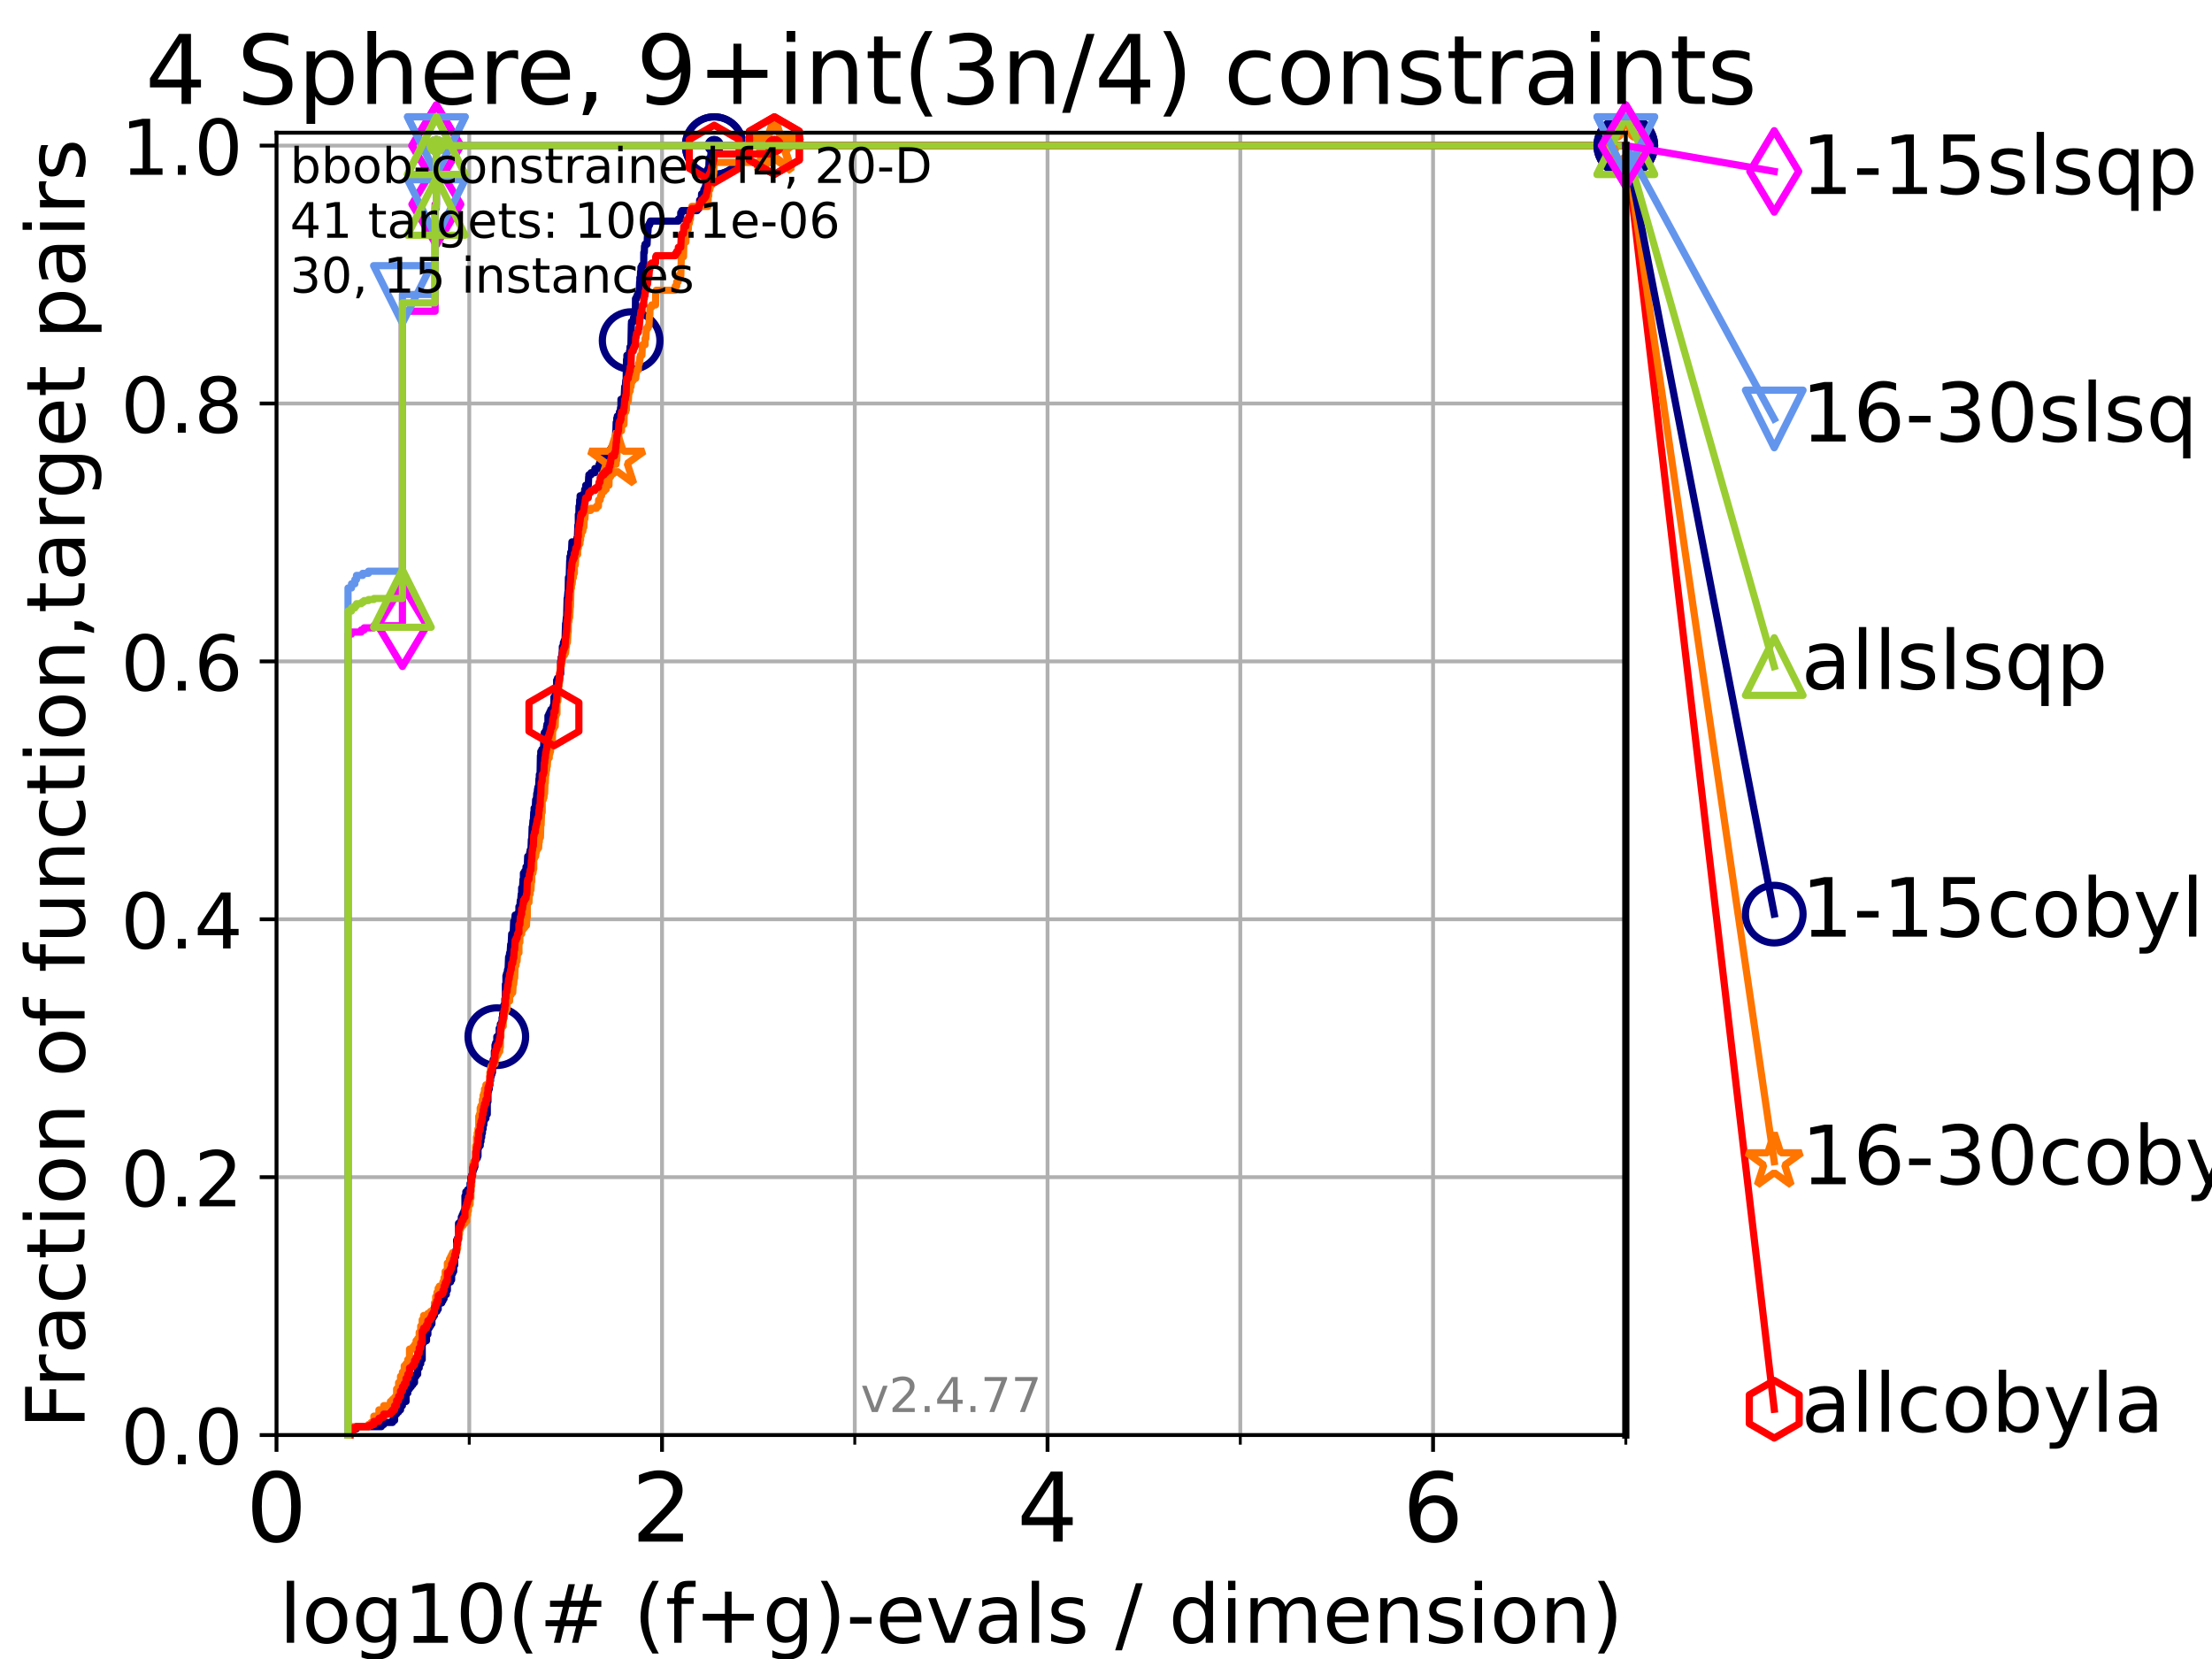 <?xml version="1.0" encoding="utf-8" standalone="no"?>
<!DOCTYPE svg PUBLIC "-//W3C//DTD SVG 1.1//EN"
  "http://www.w3.org/Graphics/SVG/1.1/DTD/svg11.dtd">
<!-- Created with matplotlib (https://matplotlib.org/) -->
<svg height="345.6pt" version="1.1" viewBox="0 0 460.8 345.6" width="460.8pt" xmlns="http://www.w3.org/2000/svg" xmlns:xlink="http://www.w3.org/1999/xlink">
 <defs>
  <style type="text/css">*{stroke-linecap:butt;stroke-linejoin:round;}</style>
 </defs>
 <g id="figure_1">
  <g id="patch_1">
   <path d="M 0 345.6 
L 460.8 345.6 
L 460.8 0 
L 0 0 
z
" style="fill:#ffffff;"/>
  </g>
  <g id="axes_1">
   <g id="patch_2">
    <path d="M 57.6 298.944 
L 338.688 298.944 
L 338.688 27.648 
L 57.6 27.648 
z
" style="fill:#ffffff;"/>
   </g>
   <g id="matplotlib.axis_1">
    <g id="xtick_1">
     <g id="line2d_1">
      <path clip-path="url(#p45deabbdac)" d="M 57.6 298.944 
L 57.6 27.648 
" style="fill:none;stroke:#b0b0b0;stroke-linecap:square;stroke-width:0.8;"/>
     </g>
     <g id="line2d_2">
      <defs>
       <path d="M 0 0 
L 0 3.5 
" id="me76d8889b0" style="stroke:#000000;stroke-width:0.8;"/>
      </defs>
      <g>
       <use style="stroke:#000000;stroke-width:0.8;" x="57.6" xlink:href="#me76d8889b0" y="298.944"/>
      </g>
     </g>
     <g id="text_1">
      <!-- 0 -->
      <g transform="translate(51.237 321.141)scale(0.2 -0.2)">
       <defs>
        <path d="M 31.781 66.406 
Q 24.172 66.406 20.328 58.906 
Q 16.5 51.422 16.5 36.375 
Q 16.5 21.391 20.328 13.891 
Q 24.172 6.391 31.781 6.391 
Q 39.453 6.391 43.281 13.891 
Q 47.125 21.391 47.125 36.375 
Q 47.125 51.422 43.281 58.906 
Q 39.453 66.406 31.781 66.406 
z
M 31.781 74.219 
Q 44.047 74.219 50.516 64.516 
Q 56.984 54.828 56.984 36.375 
Q 56.984 17.969 50.516 8.266 
Q 44.047 -1.422 31.781 -1.422 
Q 19.531 -1.422 13.062 8.266 
Q 6.594 17.969 6.594 36.375 
Q 6.594 54.828 13.062 64.516 
Q 19.531 74.219 31.781 74.219 
z
" id="DejaVuSans-48"/>
       </defs>
       <use xlink:href="#DejaVuSans-48"/>
      </g>
     </g>
    </g>
    <g id="xtick_2">
     <g id="line2d_3">
      <path clip-path="url(#p45deabbdac)" d="M 137.911 298.944 
L 137.911 27.648 
" style="fill:none;stroke:#b0b0b0;stroke-linecap:square;stroke-width:0.8;"/>
     </g>
     <g id="line2d_4">
      <g>
       <use style="stroke:#000000;stroke-width:0.8;" x="137.911" xlink:href="#me76d8889b0" y="298.944"/>
      </g>
     </g>
     <g id="text_2">
      <!-- 2 -->
      <g transform="translate(131.548 321.141)scale(0.2 -0.2)">
       <defs>
        <path d="M 19.188 8.297 
L 53.609 8.297 
L 53.609 0 
L 7.328 0 
L 7.328 8.297 
Q 12.938 14.109 22.625 23.891 
Q 32.328 33.688 34.812 36.531 
Q 39.547 41.844 41.422 45.531 
Q 43.312 49.219 43.312 52.781 
Q 43.312 58.594 39.234 62.25 
Q 35.156 65.922 28.609 65.922 
Q 23.969 65.922 18.812 64.312 
Q 13.672 62.703 7.812 59.422 
L 7.812 69.391 
Q 13.766 71.781 18.938 73 
Q 24.125 74.219 28.422 74.219 
Q 39.75 74.219 46.484 68.547 
Q 53.219 62.891 53.219 53.422 
Q 53.219 48.922 51.531 44.891 
Q 49.859 40.875 45.406 35.406 
Q 44.188 33.984 37.641 27.219 
Q 31.109 20.453 19.188 8.297 
z
" id="DejaVuSans-50"/>
       </defs>
       <use xlink:href="#DejaVuSans-50"/>
      </g>
     </g>
    </g>
    <g id="xtick_3">
     <g id="line2d_5">
      <path clip-path="url(#p45deabbdac)" d="M 218.222 298.944 
L 218.222 27.648 
" style="fill:none;stroke:#b0b0b0;stroke-linecap:square;stroke-width:0.8;"/>
     </g>
     <g id="line2d_6">
      <g>
       <use style="stroke:#000000;stroke-width:0.8;" x="218.222" xlink:href="#me76d8889b0" y="298.944"/>
      </g>
     </g>
     <g id="text_3">
      <!-- 4 -->
      <g transform="translate(211.859 321.141)scale(0.2 -0.2)">
       <defs>
        <path d="M 37.797 64.312 
L 12.891 25.391 
L 37.797 25.391 
z
M 35.203 72.906 
L 47.609 72.906 
L 47.609 25.391 
L 58.016 25.391 
L 58.016 17.188 
L 47.609 17.188 
L 47.609 0 
L 37.797 0 
L 37.797 17.188 
L 4.891 17.188 
L 4.891 26.703 
z
" id="DejaVuSans-52"/>
       </defs>
       <use xlink:href="#DejaVuSans-52"/>
      </g>
     </g>
    </g>
    <g id="xtick_4">
     <g id="line2d_7">
      <path clip-path="url(#p45deabbdac)" d="M 298.533 298.944 
L 298.533 27.648 
" style="fill:none;stroke:#b0b0b0;stroke-linecap:square;stroke-width:0.8;"/>
     </g>
     <g id="line2d_8">
      <g>
       <use style="stroke:#000000;stroke-width:0.8;" x="298.533" xlink:href="#me76d8889b0" y="298.944"/>
      </g>
     </g>
     <g id="text_4">
      <!-- 6 -->
      <g transform="translate(292.17 321.141)scale(0.2 -0.2)">
       <defs>
        <path d="M 33.016 40.375 
Q 26.375 40.375 22.484 35.828 
Q 18.609 31.297 18.609 23.391 
Q 18.609 15.531 22.484 10.953 
Q 26.375 6.391 33.016 6.391 
Q 39.656 6.391 43.531 10.953 
Q 47.406 15.531 47.406 23.391 
Q 47.406 31.297 43.531 35.828 
Q 39.656 40.375 33.016 40.375 
z
M 52.594 71.297 
L 52.594 62.312 
Q 48.875 64.062 45.094 64.984 
Q 41.312 65.922 37.594 65.922 
Q 27.828 65.922 22.672 59.328 
Q 17.531 52.734 16.797 39.406 
Q 19.672 43.656 24.016 45.922 
Q 28.375 48.188 33.594 48.188 
Q 44.578 48.188 50.953 41.516 
Q 57.328 34.859 57.328 23.391 
Q 57.328 12.156 50.688 5.359 
Q 44.047 -1.422 33.016 -1.422 
Q 20.359 -1.422 13.672 8.266 
Q 6.984 17.969 6.984 36.375 
Q 6.984 53.656 15.188 63.938 
Q 23.391 74.219 37.203 74.219 
Q 40.922 74.219 44.703 73.484 
Q 48.484 72.75 52.594 71.297 
z
" id="DejaVuSans-54"/>
       </defs>
       <use xlink:href="#DejaVuSans-54"/>
      </g>
     </g>
    </g>
    <g id="xtick_5">
     <g id="line2d_9">
      <path clip-path="url(#p45deabbdac)" d="M 97.755 298.944 
L 97.755 27.648 
" style="fill:none;stroke:#b0b0b0;stroke-linecap:square;stroke-width:0.8;"/>
     </g>
     <g id="line2d_10">
      <defs>
       <path d="M 0 0 
L 0 2 
" id="m5b7abd8395" style="stroke:#000000;stroke-width:0.6;"/>
      </defs>
      <g>
       <use style="stroke:#000000;stroke-width:0.6;" x="97.755" xlink:href="#m5b7abd8395" y="298.944"/>
      </g>
     </g>
    </g>
    <g id="xtick_6">
     <g id="line2d_11">
      <path clip-path="url(#p45deabbdac)" d="M 178.066 298.944 
L 178.066 27.648 
" style="fill:none;stroke:#b0b0b0;stroke-linecap:square;stroke-width:0.8;"/>
     </g>
     <g id="line2d_12">
      <g>
       <use style="stroke:#000000;stroke-width:0.6;" x="178.066" xlink:href="#m5b7abd8395" y="298.944"/>
      </g>
     </g>
    </g>
    <g id="xtick_7">
     <g id="line2d_13">
      <path clip-path="url(#p45deabbdac)" d="M 258.377 298.944 
L 258.377 27.648 
" style="fill:none;stroke:#b0b0b0;stroke-linecap:square;stroke-width:0.8;"/>
     </g>
     <g id="line2d_14">
      <g>
       <use style="stroke:#000000;stroke-width:0.6;" x="258.377" xlink:href="#m5b7abd8395" y="298.944"/>
      </g>
     </g>
    </g>
    <g id="xtick_8">
     <g id="line2d_15">
      <path clip-path="url(#p45deabbdac)" d="M 338.688 298.944 
L 338.688 27.648 
" style="fill:none;stroke:#b0b0b0;stroke-linecap:square;stroke-width:0.8;"/>
     </g>
     <g id="line2d_16">
      <g>
       <use style="stroke:#000000;stroke-width:0.6;" x="338.688" xlink:href="#m5b7abd8395" y="298.944"/>
      </g>
     </g>
    </g>
    <g id="text_5">
     <!-- log10(# (f+g)-evals / dimension) -->
     <g transform="translate(58.145 342.218)scale(0.17 -0.17)">
      <defs>
       <path d="M 9.422 75.984 
L 18.406 75.984 
L 18.406 0 
L 9.422 0 
z
" id="DejaVuSans-108"/>
       <path d="M 30.609 48.391 
Q 23.391 48.391 19.188 42.75 
Q 14.984 37.109 14.984 27.297 
Q 14.984 17.484 19.156 11.844 
Q 23.344 6.203 30.609 6.203 
Q 37.797 6.203 41.984 11.859 
Q 46.188 17.531 46.188 27.297 
Q 46.188 37.016 41.984 42.703 
Q 37.797 48.391 30.609 48.391 
z
M 30.609 56 
Q 42.328 56 49.016 48.375 
Q 55.719 40.766 55.719 27.297 
Q 55.719 13.875 49.016 6.219 
Q 42.328 -1.422 30.609 -1.422 
Q 18.844 -1.422 12.172 6.219 
Q 5.516 13.875 5.516 27.297 
Q 5.516 40.766 12.172 48.375 
Q 18.844 56 30.609 56 
z
" id="DejaVuSans-111"/>
       <path d="M 45.406 27.984 
Q 45.406 37.75 41.375 43.109 
Q 37.359 48.484 30.078 48.484 
Q 22.859 48.484 18.828 43.109 
Q 14.797 37.75 14.797 27.984 
Q 14.797 18.266 18.828 12.891 
Q 22.859 7.516 30.078 7.516 
Q 37.359 7.516 41.375 12.891 
Q 45.406 18.266 45.406 27.984 
z
M 54.391 6.781 
Q 54.391 -7.172 48.188 -13.984 
Q 42 -20.797 29.203 -20.797 
Q 24.469 -20.797 20.266 -20.094 
Q 16.062 -19.391 12.109 -17.922 
L 12.109 -9.188 
Q 16.062 -11.328 19.922 -12.344 
Q 23.781 -13.375 27.781 -13.375 
Q 36.625 -13.375 41.016 -8.766 
Q 45.406 -4.156 45.406 5.172 
L 45.406 9.625 
Q 42.625 4.781 38.281 2.391 
Q 33.938 0 27.875 0 
Q 17.828 0 11.672 7.656 
Q 5.516 15.328 5.516 27.984 
Q 5.516 40.672 11.672 48.328 
Q 17.828 56 27.875 56 
Q 33.938 56 38.281 53.609 
Q 42.625 51.219 45.406 46.391 
L 45.406 54.688 
L 54.391 54.688 
z
" id="DejaVuSans-103"/>
       <path d="M 12.406 8.297 
L 28.516 8.297 
L 28.516 63.922 
L 10.984 60.406 
L 10.984 69.391 
L 28.422 72.906 
L 38.281 72.906 
L 38.281 8.297 
L 54.391 8.297 
L 54.391 0 
L 12.406 0 
z
" id="DejaVuSans-49"/>
       <path d="M 31 75.875 
Q 24.469 64.656 21.281 53.656 
Q 18.109 42.672 18.109 31.391 
Q 18.109 20.125 21.312 9.062 
Q 24.516 -2 31 -13.188 
L 23.188 -13.188 
Q 15.875 -1.703 12.234 9.375 
Q 8.594 20.453 8.594 31.391 
Q 8.594 42.281 12.203 53.312 
Q 15.828 64.359 23.188 75.875 
z
" id="DejaVuSans-40"/>
       <path d="M 51.125 44 
L 36.922 44 
L 32.812 27.688 
L 47.125 27.688 
z
M 43.797 71.781 
L 38.719 51.516 
L 52.984 51.516 
L 58.109 71.781 
L 65.922 71.781 
L 60.891 51.516 
L 76.125 51.516 
L 76.125 44 
L 58.984 44 
L 54.984 27.688 
L 70.516 27.688 
L 70.516 20.219 
L 53.078 20.219 
L 48 0 
L 40.188 0 
L 45.219 20.219 
L 30.906 20.219 
L 25.875 0 
L 18.016 0 
L 23.094 20.219 
L 7.719 20.219 
L 7.719 27.688 
L 24.906 27.688 
L 29 44 
L 13.281 44 
L 13.281 51.516 
L 30.906 51.516 
L 35.891 71.781 
z
" id="DejaVuSans-35"/>
       <path id="DejaVuSans-32"/>
       <path d="M 37.109 75.984 
L 37.109 68.5 
L 28.516 68.5 
Q 23.688 68.5 21.797 66.547 
Q 19.922 64.594 19.922 59.516 
L 19.922 54.688 
L 34.719 54.688 
L 34.719 47.703 
L 19.922 47.703 
L 19.922 0 
L 10.891 0 
L 10.891 47.703 
L 2.297 47.703 
L 2.297 54.688 
L 10.891 54.688 
L 10.891 58.5 
Q 10.891 67.625 15.141 71.797 
Q 19.391 75.984 28.609 75.984 
z
" id="DejaVuSans-102"/>
       <path d="M 46 62.703 
L 46 35.5 
L 73.188 35.5 
L 73.188 27.203 
L 46 27.203 
L 46 0 
L 37.797 0 
L 37.797 27.203 
L 10.594 27.203 
L 10.594 35.5 
L 37.797 35.5 
L 37.797 62.703 
z
" id="DejaVuSans-43"/>
       <path d="M 8.016 75.875 
L 15.828 75.875 
Q 23.141 64.359 26.781 53.312 
Q 30.422 42.281 30.422 31.391 
Q 30.422 20.453 26.781 9.375 
Q 23.141 -1.703 15.828 -13.188 
L 8.016 -13.188 
Q 14.5 -2 17.703 9.062 
Q 20.906 20.125 20.906 31.391 
Q 20.906 42.672 17.703 53.656 
Q 14.5 64.656 8.016 75.875 
z
" id="DejaVuSans-41"/>
       <path d="M 4.891 31.391 
L 31.203 31.391 
L 31.203 23.391 
L 4.891 23.391 
z
" id="DejaVuSans-45"/>
       <path d="M 56.203 29.594 
L 56.203 25.203 
L 14.891 25.203 
Q 15.484 15.922 20.484 11.062 
Q 25.484 6.203 34.422 6.203 
Q 39.594 6.203 44.453 7.469 
Q 49.312 8.734 54.109 11.281 
L 54.109 2.781 
Q 49.266 0.734 44.188 -0.344 
Q 39.109 -1.422 33.891 -1.422 
Q 20.797 -1.422 13.156 6.188 
Q 5.516 13.812 5.516 26.812 
Q 5.516 40.234 12.766 48.109 
Q 20.016 56 32.328 56 
Q 43.359 56 49.781 48.891 
Q 56.203 41.797 56.203 29.594 
z
M 47.219 32.234 
Q 47.125 39.594 43.094 43.984 
Q 39.062 48.391 32.422 48.391 
Q 24.906 48.391 20.391 44.141 
Q 15.875 39.891 15.188 32.172 
z
" id="DejaVuSans-101"/>
       <path d="M 2.984 54.688 
L 12.5 54.688 
L 29.594 8.797 
L 46.688 54.688 
L 56.203 54.688 
L 35.688 0 
L 23.484 0 
z
" id="DejaVuSans-118"/>
       <path d="M 34.281 27.484 
Q 23.391 27.484 19.188 25 
Q 14.984 22.516 14.984 16.5 
Q 14.984 11.719 18.141 8.906 
Q 21.297 6.109 26.703 6.109 
Q 34.188 6.109 38.703 11.406 
Q 43.219 16.703 43.219 25.484 
L 43.219 27.484 
z
M 52.203 31.203 
L 52.203 0 
L 43.219 0 
L 43.219 8.297 
Q 40.141 3.328 35.547 0.953 
Q 30.953 -1.422 24.312 -1.422 
Q 15.922 -1.422 10.953 3.297 
Q 6 8.016 6 15.922 
Q 6 25.141 12.172 29.828 
Q 18.359 34.516 30.609 34.516 
L 43.219 34.516 
L 43.219 35.406 
Q 43.219 41.609 39.141 45 
Q 35.062 48.391 27.688 48.391 
Q 23 48.391 18.547 47.266 
Q 14.109 46.141 10.016 43.891 
L 10.016 52.203 
Q 14.938 54.109 19.578 55.047 
Q 24.219 56 28.609 56 
Q 40.484 56 46.344 49.844 
Q 52.203 43.703 52.203 31.203 
z
" id="DejaVuSans-97"/>
       <path d="M 44.281 53.078 
L 44.281 44.578 
Q 40.484 46.531 36.375 47.5 
Q 32.281 48.484 27.875 48.484 
Q 21.188 48.484 17.844 46.438 
Q 14.5 44.391 14.5 40.281 
Q 14.5 37.156 16.891 35.375 
Q 19.281 33.594 26.516 31.984 
L 29.594 31.297 
Q 39.156 29.25 43.188 25.516 
Q 47.219 21.781 47.219 15.094 
Q 47.219 7.469 41.188 3.016 
Q 35.156 -1.422 24.609 -1.422 
Q 20.219 -1.422 15.453 -0.562 
Q 10.688 0.297 5.422 2 
L 5.422 11.281 
Q 10.406 8.688 15.234 7.391 
Q 20.062 6.109 24.812 6.109 
Q 31.156 6.109 34.562 8.281 
Q 37.984 10.453 37.984 14.406 
Q 37.984 18.062 35.516 20.016 
Q 33.062 21.969 24.703 23.781 
L 21.578 24.516 
Q 13.234 26.266 9.516 29.906 
Q 5.812 33.547 5.812 39.891 
Q 5.812 47.609 11.281 51.797 
Q 16.75 56 26.812 56 
Q 31.781 56 36.172 55.266 
Q 40.578 54.547 44.281 53.078 
z
" id="DejaVuSans-115"/>
       <path d="M 25.391 72.906 
L 33.688 72.906 
L 8.297 -9.281 
L 0 -9.281 
z
" id="DejaVuSans-47"/>
       <path d="M 45.406 46.391 
L 45.406 75.984 
L 54.391 75.984 
L 54.391 0 
L 45.406 0 
L 45.406 8.203 
Q 42.578 3.328 38.25 0.953 
Q 33.938 -1.422 27.875 -1.422 
Q 17.969 -1.422 11.734 6.484 
Q 5.516 14.406 5.516 27.297 
Q 5.516 40.188 11.734 48.094 
Q 17.969 56 27.875 56 
Q 33.938 56 38.25 53.625 
Q 42.578 51.266 45.406 46.391 
z
M 14.797 27.297 
Q 14.797 17.391 18.875 11.75 
Q 22.953 6.109 30.078 6.109 
Q 37.203 6.109 41.297 11.75 
Q 45.406 17.391 45.406 27.297 
Q 45.406 37.203 41.297 42.844 
Q 37.203 48.484 30.078 48.484 
Q 22.953 48.484 18.875 42.844 
Q 14.797 37.203 14.797 27.297 
z
" id="DejaVuSans-100"/>
       <path d="M 9.422 54.688 
L 18.406 54.688 
L 18.406 0 
L 9.422 0 
z
M 9.422 75.984 
L 18.406 75.984 
L 18.406 64.594 
L 9.422 64.594 
z
" id="DejaVuSans-105"/>
       <path d="M 52 44.188 
Q 55.375 50.25 60.062 53.125 
Q 64.75 56 71.094 56 
Q 79.641 56 84.281 50.016 
Q 88.922 44.047 88.922 33.016 
L 88.922 0 
L 79.891 0 
L 79.891 32.719 
Q 79.891 40.578 77.094 44.375 
Q 74.312 48.188 68.609 48.188 
Q 61.625 48.188 57.562 43.547 
Q 53.516 38.922 53.516 30.906 
L 53.516 0 
L 44.484 0 
L 44.484 32.719 
Q 44.484 40.625 41.703 44.406 
Q 38.922 48.188 33.109 48.188 
Q 26.219 48.188 22.156 43.531 
Q 18.109 38.875 18.109 30.906 
L 18.109 0 
L 9.078 0 
L 9.078 54.688 
L 18.109 54.688 
L 18.109 46.188 
Q 21.188 51.219 25.484 53.609 
Q 29.781 56 35.688 56 
Q 41.656 56 45.828 52.969 
Q 50 49.953 52 44.188 
z
" id="DejaVuSans-109"/>
       <path d="M 54.891 33.016 
L 54.891 0 
L 45.906 0 
L 45.906 32.719 
Q 45.906 40.484 42.875 44.328 
Q 39.844 48.188 33.797 48.188 
Q 26.516 48.188 22.312 43.547 
Q 18.109 38.922 18.109 30.906 
L 18.109 0 
L 9.078 0 
L 9.078 54.688 
L 18.109 54.688 
L 18.109 46.188 
Q 21.344 51.125 25.703 53.562 
Q 30.078 56 35.797 56 
Q 45.219 56 50.047 50.172 
Q 54.891 44.344 54.891 33.016 
z
" id="DejaVuSans-110"/>
      </defs>
      <use xlink:href="#DejaVuSans-108"/>
      <use x="27.783" xlink:href="#DejaVuSans-111"/>
      <use x="88.965" xlink:href="#DejaVuSans-103"/>
      <use x="152.441" xlink:href="#DejaVuSans-49"/>
      <use x="216.064" xlink:href="#DejaVuSans-48"/>
      <use x="279.688" xlink:href="#DejaVuSans-40"/>
      <use x="318.701" xlink:href="#DejaVuSans-35"/>
      <use x="402.49" xlink:href="#DejaVuSans-32"/>
      <use x="434.277" xlink:href="#DejaVuSans-40"/>
      <use x="473.291" xlink:href="#DejaVuSans-102"/>
      <use x="508.496" xlink:href="#DejaVuSans-43"/>
      <use x="592.285" xlink:href="#DejaVuSans-103"/>
      <use x="655.762" xlink:href="#DejaVuSans-41"/>
      <use x="694.775" xlink:href="#DejaVuSans-45"/>
      <use x="730.859" xlink:href="#DejaVuSans-101"/>
      <use x="792.383" xlink:href="#DejaVuSans-118"/>
      <use x="851.562" xlink:href="#DejaVuSans-97"/>
      <use x="912.842" xlink:href="#DejaVuSans-108"/>
      <use x="940.625" xlink:href="#DejaVuSans-115"/>
      <use x="992.725" xlink:href="#DejaVuSans-32"/>
      <use x="1024.512" xlink:href="#DejaVuSans-47"/>
      <use x="1058.203" xlink:href="#DejaVuSans-32"/>
      <use x="1089.99" xlink:href="#DejaVuSans-100"/>
      <use x="1153.467" xlink:href="#DejaVuSans-105"/>
      <use x="1181.25" xlink:href="#DejaVuSans-109"/>
      <use x="1278.662" xlink:href="#DejaVuSans-101"/>
      <use x="1340.186" xlink:href="#DejaVuSans-110"/>
      <use x="1403.564" xlink:href="#DejaVuSans-115"/>
      <use x="1455.664" xlink:href="#DejaVuSans-105"/>
      <use x="1483.447" xlink:href="#DejaVuSans-111"/>
      <use x="1544.629" xlink:href="#DejaVuSans-110"/>
      <use x="1608.008" xlink:href="#DejaVuSans-41"/>
     </g>
    </g>
   </g>
   <g id="matplotlib.axis_2">
    <g id="ytick_1">
     <g id="line2d_17">
      <path clip-path="url(#p45deabbdac)" d="M 57.6 298.944 
L 338.688 298.944 
" style="fill:none;stroke:#b0b0b0;stroke-linecap:square;stroke-width:0.8;"/>
     </g>
     <g id="line2d_18">
      <defs>
       <path d="M 0 0 
L -3.5 0 
" id="m6020a62c82" style="stroke:#000000;stroke-width:0.8;"/>
      </defs>
      <g>
       <use style="stroke:#000000;stroke-width:0.8;" x="57.6" xlink:href="#m6020a62c82" y="298.944"/>
      </g>
     </g>
     <g id="text_6">
      <!-- 0.0 -->
      <g transform="translate(25.155 305.023)scale(0.16 -0.16)">
       <defs>
        <path d="M 10.688 12.406 
L 21 12.406 
L 21 0 
L 10.688 0 
z
" id="DejaVuSans-46"/>
       </defs>
       <use xlink:href="#DejaVuSans-48"/>
       <use x="63.623" xlink:href="#DejaVuSans-46"/>
       <use x="95.41" xlink:href="#DejaVuSans-48"/>
      </g>
     </g>
    </g>
    <g id="ytick_2">
     <g id="line2d_19">
      <path clip-path="url(#p45deabbdac)" d="M 57.6 245.222 
L 338.688 245.222 
" style="fill:none;stroke:#b0b0b0;stroke-linecap:square;stroke-width:0.8;"/>
     </g>
     <g id="line2d_20">
      <g>
       <use style="stroke:#000000;stroke-width:0.8;" x="57.6" xlink:href="#m6020a62c82" y="245.222"/>
      </g>
     </g>
     <g id="text_7">
      <!-- 0.2 -->
      <g transform="translate(25.155 251.301)scale(0.16 -0.16)">
       <use xlink:href="#DejaVuSans-48"/>
       <use x="63.623" xlink:href="#DejaVuSans-46"/>
       <use x="95.41" xlink:href="#DejaVuSans-50"/>
      </g>
     </g>
    </g>
    <g id="ytick_3">
     <g id="line2d_21">
      <path clip-path="url(#p45deabbdac)" d="M 57.6 191.5 
L 338.688 191.5 
" style="fill:none;stroke:#b0b0b0;stroke-linecap:square;stroke-width:0.8;"/>
     </g>
     <g id="line2d_22">
      <g>
       <use style="stroke:#000000;stroke-width:0.8;" x="57.6" xlink:href="#m6020a62c82" y="191.5"/>
      </g>
     </g>
     <g id="text_8">
      <!-- 0.4 -->
      <g transform="translate(25.155 197.579)scale(0.16 -0.16)">
       <use xlink:href="#DejaVuSans-48"/>
       <use x="63.623" xlink:href="#DejaVuSans-46"/>
       <use x="95.41" xlink:href="#DejaVuSans-52"/>
      </g>
     </g>
    </g>
    <g id="ytick_4">
     <g id="line2d_23">
      <path clip-path="url(#p45deabbdac)" d="M 57.6 137.778 
L 338.688 137.778 
" style="fill:none;stroke:#b0b0b0;stroke-linecap:square;stroke-width:0.8;"/>
     </g>
     <g id="line2d_24">
      <g>
       <use style="stroke:#000000;stroke-width:0.8;" x="57.6" xlink:href="#m6020a62c82" y="137.778"/>
      </g>
     </g>
     <g id="text_9">
      <!-- 0.6 -->
      <g transform="translate(25.155 143.857)scale(0.16 -0.16)">
       <use xlink:href="#DejaVuSans-48"/>
       <use x="63.623" xlink:href="#DejaVuSans-46"/>
       <use x="95.41" xlink:href="#DejaVuSans-54"/>
      </g>
     </g>
    </g>
    <g id="ytick_5">
     <g id="line2d_25">
      <path clip-path="url(#p45deabbdac)" d="M 57.6 84.056 
L 338.688 84.056 
" style="fill:none;stroke:#b0b0b0;stroke-linecap:square;stroke-width:0.8;"/>
     </g>
     <g id="line2d_26">
      <g>
       <use style="stroke:#000000;stroke-width:0.8;" x="57.6" xlink:href="#m6020a62c82" y="84.056"/>
      </g>
     </g>
     <g id="text_10">
      <!-- 0.8 -->
      <g transform="translate(25.155 90.135)scale(0.16 -0.16)">
       <defs>
        <path d="M 31.781 34.625 
Q 24.75 34.625 20.719 30.859 
Q 16.703 27.094 16.703 20.516 
Q 16.703 13.922 20.719 10.156 
Q 24.75 6.391 31.781 6.391 
Q 38.812 6.391 42.859 10.172 
Q 46.922 13.969 46.922 20.516 
Q 46.922 27.094 42.891 30.859 
Q 38.875 34.625 31.781 34.625 
z
M 21.922 38.812 
Q 15.578 40.375 12.031 44.719 
Q 8.5 49.078 8.5 55.328 
Q 8.5 64.062 14.719 69.141 
Q 20.953 74.219 31.781 74.219 
Q 42.672 74.219 48.875 69.141 
Q 55.078 64.062 55.078 55.328 
Q 55.078 49.078 51.531 44.719 
Q 48 40.375 41.703 38.812 
Q 48.828 37.156 52.797 32.312 
Q 56.781 27.484 56.781 20.516 
Q 56.781 9.906 50.312 4.234 
Q 43.844 -1.422 31.781 -1.422 
Q 19.734 -1.422 13.25 4.234 
Q 6.781 9.906 6.781 20.516 
Q 6.781 27.484 10.781 32.312 
Q 14.797 37.156 21.922 38.812 
z
M 18.312 54.391 
Q 18.312 48.734 21.844 45.562 
Q 25.391 42.391 31.781 42.391 
Q 38.141 42.391 41.719 45.562 
Q 45.312 48.734 45.312 54.391 
Q 45.312 60.062 41.719 63.234 
Q 38.141 66.406 31.781 66.406 
Q 25.391 66.406 21.844 63.234 
Q 18.312 60.062 18.312 54.391 
z
" id="DejaVuSans-56"/>
       </defs>
       <use xlink:href="#DejaVuSans-48"/>
       <use x="63.623" xlink:href="#DejaVuSans-46"/>
       <use x="95.41" xlink:href="#DejaVuSans-56"/>
      </g>
     </g>
    </g>
    <g id="ytick_6">
     <g id="line2d_27">
      <path clip-path="url(#p45deabbdac)" d="M 57.6 30.334 
L 338.688 30.334 
" style="fill:none;stroke:#b0b0b0;stroke-linecap:square;stroke-width:0.8;"/>
     </g>
     <g id="line2d_28">
      <g>
       <use style="stroke:#000000;stroke-width:0.8;" x="57.6" xlink:href="#m6020a62c82" y="30.334"/>
      </g>
     </g>
     <g id="text_11">
      <!-- 1.0 -->
      <g transform="translate(25.155 36.413)scale(0.16 -0.16)">
       <use xlink:href="#DejaVuSans-49"/>
       <use x="63.623" xlink:href="#DejaVuSans-46"/>
       <use x="95.41" xlink:href="#DejaVuSans-48"/>
      </g>
     </g>
    </g>
    <g id="text_12">
     <!-- Fraction of function,target pairs -->
     <g transform="translate(17.62 297.681)rotate(-90)scale(0.17 -0.17)">
      <defs>
       <path d="M 9.812 72.906 
L 51.703 72.906 
L 51.703 64.594 
L 19.672 64.594 
L 19.672 43.109 
L 48.578 43.109 
L 48.578 34.812 
L 19.672 34.812 
L 19.672 0 
L 9.812 0 
z
" id="DejaVuSans-70"/>
       <path d="M 41.109 46.297 
Q 39.594 47.172 37.812 47.578 
Q 36.031 48 33.891 48 
Q 26.266 48 22.188 43.047 
Q 18.109 38.094 18.109 28.812 
L 18.109 0 
L 9.078 0 
L 9.078 54.688 
L 18.109 54.688 
L 18.109 46.188 
Q 20.953 51.172 25.484 53.578 
Q 30.031 56 36.531 56 
Q 37.453 56 38.578 55.875 
Q 39.703 55.766 41.062 55.516 
z
" id="DejaVuSans-114"/>
       <path d="M 48.781 52.594 
L 48.781 44.188 
Q 44.969 46.297 41.141 47.344 
Q 37.312 48.391 33.406 48.391 
Q 24.656 48.391 19.812 42.844 
Q 14.984 37.312 14.984 27.297 
Q 14.984 17.281 19.812 11.734 
Q 24.656 6.203 33.406 6.203 
Q 37.312 6.203 41.141 7.25 
Q 44.969 8.297 48.781 10.406 
L 48.781 2.094 
Q 45.016 0.344 40.984 -0.531 
Q 36.969 -1.422 32.422 -1.422 
Q 20.062 -1.422 12.781 6.344 
Q 5.516 14.109 5.516 27.297 
Q 5.516 40.672 12.859 48.328 
Q 20.219 56 33.016 56 
Q 37.156 56 41.109 55.141 
Q 45.062 54.297 48.781 52.594 
z
" id="DejaVuSans-99"/>
       <path d="M 18.312 70.219 
L 18.312 54.688 
L 36.812 54.688 
L 36.812 47.703 
L 18.312 47.703 
L 18.312 18.016 
Q 18.312 11.328 20.141 9.422 
Q 21.969 7.516 27.594 7.516 
L 36.812 7.516 
L 36.812 0 
L 27.594 0 
Q 17.188 0 13.234 3.875 
Q 9.281 7.766 9.281 18.016 
L 9.281 47.703 
L 2.688 47.703 
L 2.688 54.688 
L 9.281 54.688 
L 9.281 70.219 
z
" id="DejaVuSans-116"/>
       <path d="M 8.5 21.578 
L 8.5 54.688 
L 17.484 54.688 
L 17.484 21.922 
Q 17.484 14.156 20.5 10.266 
Q 23.531 6.391 29.594 6.391 
Q 36.859 6.391 41.078 11.031 
Q 45.312 15.672 45.312 23.688 
L 45.312 54.688 
L 54.297 54.688 
L 54.297 0 
L 45.312 0 
L 45.312 8.406 
Q 42.047 3.422 37.719 1 
Q 33.406 -1.422 27.688 -1.422 
Q 18.266 -1.422 13.375 4.438 
Q 8.5 10.297 8.5 21.578 
z
M 31.109 56 
z
" id="DejaVuSans-117"/>
       <path d="M 11.719 12.406 
L 22.016 12.406 
L 22.016 4 
L 14.016 -11.625 
L 7.719 -11.625 
L 11.719 4 
z
" id="DejaVuSans-44"/>
       <path d="M 18.109 8.203 
L 18.109 -20.797 
L 9.078 -20.797 
L 9.078 54.688 
L 18.109 54.688 
L 18.109 46.391 
Q 20.953 51.266 25.266 53.625 
Q 29.594 56 35.594 56 
Q 45.562 56 51.781 48.094 
Q 58.016 40.188 58.016 27.297 
Q 58.016 14.406 51.781 6.484 
Q 45.562 -1.422 35.594 -1.422 
Q 29.594 -1.422 25.266 0.953 
Q 20.953 3.328 18.109 8.203 
z
M 48.688 27.297 
Q 48.688 37.203 44.609 42.844 
Q 40.531 48.484 33.406 48.484 
Q 26.266 48.484 22.188 42.844 
Q 18.109 37.203 18.109 27.297 
Q 18.109 17.391 22.188 11.75 
Q 26.266 6.109 33.406 6.109 
Q 40.531 6.109 44.609 11.75 
Q 48.688 17.391 48.688 27.297 
z
" id="DejaVuSans-112"/>
      </defs>
      <use xlink:href="#DejaVuSans-70"/>
      <use x="50.27" xlink:href="#DejaVuSans-114"/>
      <use x="91.383" xlink:href="#DejaVuSans-97"/>
      <use x="152.662" xlink:href="#DejaVuSans-99"/>
      <use x="207.643" xlink:href="#DejaVuSans-116"/>
      <use x="246.852" xlink:href="#DejaVuSans-105"/>
      <use x="274.635" xlink:href="#DejaVuSans-111"/>
      <use x="335.816" xlink:href="#DejaVuSans-110"/>
      <use x="399.195" xlink:href="#DejaVuSans-32"/>
      <use x="430.982" xlink:href="#DejaVuSans-111"/>
      <use x="492.164" xlink:href="#DejaVuSans-102"/>
      <use x="527.369" xlink:href="#DejaVuSans-32"/>
      <use x="559.156" xlink:href="#DejaVuSans-102"/>
      <use x="594.361" xlink:href="#DejaVuSans-117"/>
      <use x="657.74" xlink:href="#DejaVuSans-110"/>
      <use x="721.119" xlink:href="#DejaVuSans-99"/>
      <use x="776.1" xlink:href="#DejaVuSans-116"/>
      <use x="815.309" xlink:href="#DejaVuSans-105"/>
      <use x="843.092" xlink:href="#DejaVuSans-111"/>
      <use x="904.273" xlink:href="#DejaVuSans-110"/>
      <use x="967.652" xlink:href="#DejaVuSans-44"/>
      <use x="999.439" xlink:href="#DejaVuSans-116"/>
      <use x="1038.648" xlink:href="#DejaVuSans-97"/>
      <use x="1099.928" xlink:href="#DejaVuSans-114"/>
      <use x="1139.291" xlink:href="#DejaVuSans-103"/>
      <use x="1202.768" xlink:href="#DejaVuSans-101"/>
      <use x="1264.291" xlink:href="#DejaVuSans-116"/>
      <use x="1303.5" xlink:href="#DejaVuSans-32"/>
      <use x="1335.287" xlink:href="#DejaVuSans-112"/>
      <use x="1398.764" xlink:href="#DejaVuSans-97"/>
      <use x="1460.043" xlink:href="#DejaVuSans-105"/>
      <use x="1487.826" xlink:href="#DejaVuSans-114"/>
      <use x="1528.939" xlink:href="#DejaVuSans-115"/>
     </g>
    </g>
   </g>
   <g id="line2d_29">
    <defs>
     <path d="M 0 1.5 
C 0.398 1.5 0.779 1.342 1.061 1.061 
C 1.342 0.779 1.5 0.398 1.5 0 
C 1.5 -0.398 1.342 -0.779 1.061 -1.061 
C 0.779 -1.342 0.398 -1.5 0 -1.5 
C -0.398 -1.5 -0.779 -1.342 -1.061 -1.061 
C -1.342 -0.779 -1.5 -0.398 -1.5 0 
C -1.5 0.398 -1.342 0.779 -1.061 1.061 
C -0.779 1.342 -0.398 1.5 0 1.5 
z
" id="m555818c173" style="stroke:#000080;"/>
    </defs>
    <g>
     <use style="fill:#000080;stroke:#000080;" x="148.78" xlink:href="#m555818c173" y="30.334"/>
     <use style="fill:#000080;stroke:#000080;" x="148.78" xlink:href="#m555818c173" y="30.334"/>
    </g>
   </g>
   <g id="line2d_30">
    <path d="M 72.868 298.944 
L 72.868 298.07 
L 73.579 298.07 
L 73.579 297.634 
L 74.263 297.634 
L 74.263 297.197 
L 79.447 297.197 
L 79.447 296.76 
L 79.939 296.76 
L 79.939 296.323 
L 81.776 296.323 
L 81.776 295.887 
L 82.207 295.887 
L 82.207 294.576 
L 82.627 294.576 
L 82.627 294.14 
L 83.037 294.14 
L 83.037 293.703 
L 83.438 293.703 
L 83.438 292.829 
L 83.83 292.829 
L 83.83 291.956 
L 84.588 291.956 
L 84.588 290.209 
L 84.956 290.209 
L 84.956 289.335 
L 85.315 289.335 
L 85.315 288.898 
L 85.667 288.898 
L 85.667 288.462 
L 86.013 288.462 
L 86.013 288.025 
L 86.351 288.025 
L 86.351 286.715 
L 86.684 286.715 
L 86.684 286.278 
L 87.01 286.278 
L 87.01 284.968 
L 87.33 284.968 
L 87.33 284.094 
L 87.644 284.094 
L 87.644 283.22 
L 87.952 283.22 
L 87.952 279.726 
L 88.256 279.726 
L 88.256 279.29 
L 88.847 279.29 
L 88.847 277.979 
L 89.135 277.979 
L 89.135 276.669 
L 89.419 276.669 
L 89.419 276.232 
L 89.698 276.232 
L 89.698 275.796 
L 89.973 275.796 
L 89.973 274.485 
L 90.243 274.485 
L 90.243 274.048 
L 90.509 274.048 
L 90.509 273.175 
L 91.03 273.175 
L 91.03 272.738 
L 91.284 272.738 
L 91.284 271.428 
L 92.027 271.428 
L 92.027 270.991 
L 92.267 270.991 
L 92.267 270.554 
L 92.504 270.554 
L 92.504 269.681 
L 92.969 269.681 
L 92.969 268.807 
L 93.197 268.807 
L 93.197 267.06 
L 93.864 267.06 
L 93.864 266.623 
L 94.081 266.623 
L 94.081 265.313 
L 94.295 265.313 
L 94.295 264.876 
L 94.506 264.876 
L 94.506 263.566 
L 94.715 263.566 
L 94.715 261.819 
L 94.921 261.819 
L 94.921 260.509 
L 95.125 260.509 
L 95.125 258.325 
L 95.327 258.325 
L 95.327 257.888 
L 95.526 257.888 
L 95.526 254.831 
L 95.918 254.831 
L 95.918 254.394 
L 96.111 254.394 
L 96.111 253.521 
L 96.301 253.521 
L 96.301 253.084 
L 96.49 253.084 
L 96.49 252.647 
L 96.676 252.647 
L 96.676 252.21 
L 96.861 252.21 
L 96.861 249.153 
L 97.044 249.153 
L 97.044 248.279 
L 97.403 248.279 
L 97.403 247.843 
L 97.929 247.843 
L 97.929 246.532 
L 98.101 246.532 
L 98.101 245.222 
L 98.271 245.222 
L 98.271 244.785 
L 98.439 244.785 
L 98.439 243.912 
L 98.606 243.912 
L 98.606 243.475 
L 98.772 243.475 
L 98.772 243.038 
L 98.935 243.038 
L 98.935 241.728 
L 99.098 241.728 
L 99.098 241.291 
L 99.418 241.291 
L 99.418 240.854 
L 99.575 240.854 
L 99.575 239.107 
L 99.732 239.107 
L 99.732 238.671 
L 100.04 238.671 
L 100.04 237.797 
L 100.193 237.797 
L 100.193 236.924 
L 100.344 236.924 
L 100.344 236.05 
L 100.493 236.05 
L 100.493 235.176 
L 100.642 235.176 
L 100.642 234.303 
L 100.789 234.303 
L 100.789 233.429 
L 100.935 233.429 
L 100.935 232.993 
L 101.223 232.993 
L 101.223 232.119 
L 101.507 232.119 
L 101.507 229.499 
L 101.647 229.499 
L 101.647 227.315 
L 101.786 227.315 
L 101.786 226.878 
L 101.924 226.878 
L 101.924 226.004 
L 102.06 226.004 
L 102.06 225.131 
L 102.196 225.131 
L 102.196 224.257 
L 102.331 224.257 
L 102.331 223.821 
L 102.465 223.821 
L 102.465 223.384 
L 102.597 223.384 
L 102.597 222.074 
L 102.729 222.074 
L 102.729 220.763 
L 102.989 220.763 
L 102.989 219.016 
L 103.118 219.016 
L 103.118 217.706 
L 103.246 217.706 
L 103.246 217.269 
L 103.498 217.269 
L 103.498 215.959 
L 103.871 215.959 
L 103.871 215.522 
L 103.993 215.522 
L 103.993 214.212 
L 104.235 214.212 
L 104.235 213.338 
L 104.474 213.338 
L 104.474 212.901 
L 104.592 212.901 
L 104.592 212.028 
L 104.71 212.028 
L 104.71 211.154 
L 104.942 211.154 
L 104.942 209.407 
L 105.172 209.407 
L 105.172 208.097 
L 105.285 208.097 
L 105.285 205.04 
L 105.398 205.04 
L 105.398 203.293 
L 105.51 203.293 
L 105.51 202.856 
L 105.622 202.856 
L 105.733 201.982 
L 105.843 201.982 
L 105.952 199.362 
L 106.061 199.362 
L 106.169 198.488 
L 106.276 198.488 
L 106.383 196.741 
L 106.489 196.741 
L 106.594 194.557 
L 106.906 194.557 
L 107.009 191.937 
L 107.213 191.937 
L 107.314 190.627 
L 107.909 190.627 
L 107.909 190.19 
L 108.103 190.19 
L 108.103 188.879 
L 108.294 188.879 
L 108.389 187.569 
L 108.484 187.569 
L 108.578 186.259 
L 108.671 186.259 
L 108.671 184.949 
L 108.857 184.949 
L 108.949 183.202 
L 109.04 183.202 
L 109.04 181.891 
L 109.312 181.891 
L 109.312 181.454 
L 109.58 181.454 
L 109.58 180.581 
L 109.843 180.581 
L 109.93 178.397 
L 110.274 178.397 
L 110.359 177.524 
L 110.443 177.524 
L 110.443 177.087 
L 110.611 177.087 
L 110.694 174.903 
L 110.777 174.903 
L 110.86 172.282 
L 110.942 172.282 
L 111.023 170.972 
L 111.105 170.972 
L 111.186 169.225 
L 111.266 169.225 
L 111.266 168.352 
L 111.506 168.352 
L 111.585 166.604 
L 111.742 166.604 
L 111.82 165.294 
L 111.897 165.294 
L 111.975 164.421 
L 112.052 164.421 
L 112.052 163.984 
L 112.205 163.984 
L 112.281 162.237 
L 112.356 162.237 
L 112.356 161.363 
L 112.507 161.363 
L 112.581 157.432 
L 112.656 157.432 
L 112.656 156.559 
L 112.877 156.559 
L 112.877 156.122 
L 113.24 156.122 
L 113.311 153.502 
L 113.383 153.502 
L 113.383 152.628 
L 113.665 152.628 
L 113.665 152.191 
L 113.804 152.191 
L 113.874 151.318 
L 113.943 151.318 
L 113.943 150.881 
L 114.148 150.881 
L 114.148 149.134 
L 114.352 149.134 
L 114.352 148.697 
L 114.552 148.697 
L 114.552 148.26 
L 114.751 148.26 
L 114.751 147.824 
L 115.141 147.824 
L 115.141 147.387 
L 115.27 147.387 
L 115.27 146.95 
L 115.397 146.95 
L 115.397 145.203 
L 115.649 145.203 
L 115.649 144.766 
L 115.773 144.766 
L 115.835 143.456 
L 115.959 143.456 
L 115.959 141.709 
L 116.142 141.709 
L 116.142 141.272 
L 116.562 141.272 
L 116.621 140.399 
L 116.798 140.399 
L 116.798 137.778 
L 116.914 137.778 
L 116.914 136.905 
L 117.03 136.905 
L 117.088 136.031 
L 117.145 136.031 
L 117.145 134.721 
L 117.317 134.721 
L 117.373 133.847 
L 117.542 133.847 
L 117.542 133.41 
L 117.71 133.41 
L 117.821 129.916 
L 117.876 129.916 
L 117.985 128.606 
L 118.04 128.606 
L 118.149 124.675 
L 118.203 124.675 
L 118.31 123.365 
L 118.364 123.365 
L 118.417 120.307 
L 118.577 120.307 
L 118.682 116.813 
L 118.734 116.813 
L 118.734 115.94 
L 118.891 115.94 
L 118.891 115.066 
L 119.046 115.066 
L 119.148 112.883 
L 120.142 112.883 
L 120.191 112.009 
L 120.287 112.009 
L 120.382 109.388 
L 120.477 109.388 
L 120.477 107.205 
L 120.595 107.205 
L 120.619 105.458 
L 120.736 105.458 
L 120.759 104.147 
L 120.852 104.147 
L 120.852 103.274 
L 121.579 103.274 
L 121.579 102.837 
L 121.8 102.837 
L 121.8 101.963 
L 122.018 101.963 
L 122.018 101.09 
L 122.552 101.09 
L 122.636 99.343 
L 122.678 99.343 
L 122.678 98.906 
L 123.132 98.906 
L 123.132 98.469 
L 123.927 98.469 
L 123.927 97.596 
L 124.762 97.596 
L 124.799 96.722 
L 124.983 96.722 
L 124.983 95.412 
L 125.84 95.412 
L 125.84 94.975 
L 127.052 94.975 
L 127.084 93.665 
L 127.374 93.665 
L 127.374 93.228 
L 128 93.228 
L 128 91.918 
L 128.184 91.918 
L 128.275 89.734 
L 128.306 89.734 
L 128.366 87.987 
L 128.486 87.987 
L 128.486 87.113 
L 128.606 87.113 
L 128.606 86.677 
L 128.988 86.677 
L 129.046 85.803 
L 129.219 85.803 
L 129.276 84.93 
L 129.362 84.93 
L 129.362 83.183 
L 129.895 83.183 
L 129.895 82.746 
L 130.032 82.746 
L 130.142 80.562 
L 130.277 80.562 
L 130.358 79.252 
L 130.439 79.252 
L 130.519 74.884 
L 130.598 74.884 
L 130.598 74.011 
L 131.095 74.011 
L 131.147 73.137 
L 131.249 73.137 
L 131.249 72.263 
L 131.427 72.263 
L 131.528 67.459 
L 131.553 67.459 
L 131.553 67.022 
L 131.95 67.022 
L 131.975 66.149 
L 132.17 66.149 
L 132.17 65.275 
L 132.363 65.275 
L 132.387 62.218 
L 132.601 62.218 
L 132.601 61.781 
L 132.789 61.781 
L 132.789 61.344 
L 133.044 61.344 
L 133.044 60.908 
L 133.159 60.908 
L 133.251 58.724 
L 133.296 58.724 
L 133.296 57.85 
L 133.409 57.85 
L 133.454 56.54 
L 133.522 56.54 
L 133.522 55.666 
L 133.745 55.666 
L 133.745 55.23 
L 134.096 55.23 
L 134.117 52.609 
L 134.225 52.609 
L 134.268 51.299 
L 134.375 51.299 
L 134.375 50.862 
L 134.797 50.862 
L 134.901 48.678 
L 134.943 48.678 
L 135.046 47.368 
L 135.066 47.368 
L 135.066 46.931 
L 135.291 46.931 
L 135.291 46.494 
L 135.492 46.494 
L 135.492 46.058 
L 141.314 46.058 
L 141.314 45.621 
L 141.809 45.621 
L 141.809 44.311 
L 142.045 44.311 
L 142.045 43.874 
L 145.23 43.874 
L 145.23 43.437 
L 145.615 43.437 
L 145.683 42.563 
L 145.75 42.563 
L 145.75 41.69 
L 146.08 41.69 
L 146.156 40.38 
L 146.517 40.38 
L 146.623 39.506 
L 146.844 39.506 
L 146.844 39.069 
L 146.989 39.069 
L 146.989 38.633 
L 147.103 38.633 
L 147.206 37.322 
L 147.247 37.322 
L 147.297 36.449 
L 147.369 36.449 
L 147.46 35.139 
L 147.65 35.139 
L 147.74 32.955 
L 148.035 32.955 
L 148.093 32.081 
L 148.402 32.081 
L 148.459 30.771 
L 148.78 30.771 
L 148.78 30.334 
L 338.688 30.334 
L 338.688 30.334 
" style="fill:none;stroke:#000080;stroke-linecap:square;stroke-width:1.5;"/>
   </g>
   <g id="line2d_31">
    <defs>
     <path d="M 0 6 
C 1.591 6 3.117 5.368 4.243 4.243 
C 5.368 3.117 6 1.591 6 0 
C 6 -1.591 5.368 -3.117 4.243 -4.243 
C 3.117 -5.368 1.591 -6 0 -6 
C -1.591 -6 -3.117 -5.368 -4.243 -4.243 
C -5.368 -3.117 -6 -1.591 -6 0 
C -6 1.591 -5.368 3.117 -4.243 4.243 
C -3.117 5.368 -1.591 6 0 6 
z
" id="m319473c639" style="stroke:#000080;stroke-width:1.5;"/>
    </defs>
    <g>
     <use style="fill-opacity:0;stroke:#000080;stroke-width:1.5;" x="103.498" xlink:href="#m319473c639" y="215.959"/>
     <use style="fill-opacity:0;stroke:#000080;stroke-width:1.5;" x="131.478" xlink:href="#m319473c639" y="70.953"/>
     <use style="fill-opacity:0;stroke:#000080;stroke-width:1.5;" x="148.78" xlink:href="#m319473c639" y="30.334"/>
     <use style="fill-opacity:0;stroke:#000080;stroke-width:1.5;" x="148.78" xlink:href="#m319473c639" y="30.334"/>
     <use style="fill-opacity:0;stroke:#000080;stroke-width:1.5;" x="338.688" xlink:href="#m319473c639" y="30.334"/>
    </g>
   </g>
   <g id="line2d_32">
    <path style="fill:none;stroke:#000080;stroke-linecap:square;stroke-width:1.5;"/>
    <g/>
   </g>
   <g id="line2d_33">
    <defs>
     <path d="M 0 1.5 
C 0.398 1.5 0.779 1.342 1.061 1.061 
C 1.342 0.779 1.5 0.398 1.5 0 
C 1.5 -0.398 1.342 -0.779 1.061 -1.061 
C 0.779 -1.342 0.398 -1.5 0 -1.5 
C -0.398 -1.5 -0.779 -1.342 -1.061 -1.061 
C -1.342 -0.779 -1.5 -0.398 -1.5 0 
C -1.5 0.398 -1.342 0.779 -1.061 1.061 
C -0.779 1.342 -0.398 1.5 0 1.5 
z
" id="md79649ecb9" style="stroke:#ff00ff;"/>
    </defs>
    <g>
     <use style="fill:#ff00ff;stroke:#ff00ff;" x="90.901" xlink:href="#md79649ecb9" y="30.334"/>
     <use style="fill:#ff00ff;stroke:#ff00ff;" x="90.901" xlink:href="#md79649ecb9" y="30.334"/>
    </g>
   </g>
   <g id="line2d_34">
    <path d="M 72.5 298.944 
L 72.5 132.1 
L 73.227 132.1 
L 73.227 131.663 
L 75.242 131.663 
L 75.242 131.227 
L 75.864 131.227 
L 75.864 130.79 
L 77.885 130.79 
L 77.885 130.353 
L 83.83 130.353 
L 83.83 64.838 
L 90.641 64.838 
L 90.641 42.563 
L 90.901 42.563 
L 90.901 30.334 
L 338.688 30.334 
" style="fill:none;stroke:#ff00ff;stroke-linecap:square;stroke-width:1.5;"/>
   </g>
   <g id="line2d_35">
    <defs>
     <path d="M -0 8.485 
L 5.091 0 
L 0 -8.485 
L -5.091 -0 
z
" id="mc6a231eea9" style="stroke:#ff00ff;stroke-linejoin:miter;stroke-width:1.5;"/>
    </defs>
    <g>
     <use style="fill-opacity:0;stroke:#ff00ff;stroke-linejoin:miter;stroke-width:1.5;" x="83.83" xlink:href="#mc6a231eea9" y="130.353"/>
     <use style="fill-opacity:0;stroke:#ff00ff;stroke-linejoin:miter;stroke-width:1.5;" x="90.901" xlink:href="#mc6a231eea9" y="42.563"/>
     <use style="fill-opacity:0;stroke:#ff00ff;stroke-linejoin:miter;stroke-width:1.5;" x="90.901" xlink:href="#mc6a231eea9" y="30.334"/>
     <use style="fill-opacity:0;stroke:#ff00ff;stroke-linejoin:miter;stroke-width:1.5;" x="90.901" xlink:href="#mc6a231eea9" y="30.334"/>
     <use style="fill-opacity:0;stroke:#ff00ff;stroke-linejoin:miter;stroke-width:1.5;" x="338.688" xlink:href="#mc6a231eea9" y="30.334"/>
    </g>
   </g>
   <g id="line2d_36">
    <path style="fill:none;stroke:#ff00ff;stroke-linecap:square;stroke-width:1.5;"/>
    <g/>
   </g>
   <g id="line2d_37">
    <defs>
     <path d="M 0 1.5 
C 0.398 1.5 0.779 1.342 1.061 1.061 
C 1.342 0.779 1.5 0.398 1.5 0 
C 1.5 -0.398 1.342 -0.779 1.061 -1.061 
C 0.779 -1.342 0.398 -1.5 0 -1.5 
C -0.398 -1.5 -0.779 -1.342 -1.061 -1.061 
C -1.342 -0.779 -1.5 -0.398 -1.5 0 
C -1.5 0.398 -1.342 0.779 -1.061 1.061 
C -0.779 1.342 -0.398 1.5 0 1.5 
z
" id="m5f6daf4f25" style="stroke:#ff7500;"/>
    </defs>
    <g>
     <use style="fill:#ff7500;stroke:#ff7500;" x="161.316" xlink:href="#m5f6daf4f25" y="30.334"/>
     <use style="fill:#ff7500;stroke:#ff7500;" x="161.316" xlink:href="#m5f6daf4f25" y="30.334"/>
    </g>
   </g>
   <g id="line2d_38">
    <path d="M 72.868 298.944 
L 72.868 298.07 
L 73.579 298.07 
L 73.579 297.197 
L 76.759 297.197 
L 76.759 296.76 
L 77.331 296.76 
L 77.331 296.323 
L 77.885 296.323 
L 77.885 295.013 
L 78.942 295.013 
L 78.942 293.703 
L 79.939 293.703 
L 79.939 292.829 
L 81.334 292.829 
L 81.334 291.956 
L 81.776 291.956 
L 81.776 291.519 
L 82.207 291.519 
L 82.207 291.082 
L 82.627 291.082 
L 82.627 289.335 
L 83.037 289.335 
L 83.037 288.025 
L 83.438 288.025 
L 83.438 286.715 
L 83.83 286.715 
L 83.83 285.841 
L 84.213 285.841 
L 84.213 284.531 
L 84.588 284.531 
L 84.588 284.094 
L 84.956 284.094 
L 84.956 283.22 
L 85.315 283.22 
L 85.315 281.037 
L 86.013 281.037 
L 86.013 280.6 
L 86.351 280.6 
L 86.351 280.163 
L 86.684 280.163 
L 86.684 279.29 
L 87.01 279.29 
L 87.01 278.853 
L 87.33 278.853 
L 87.33 277.543 
L 87.644 277.543 
L 87.644 276.232 
L 87.952 276.232 
L 87.952 274.922 
L 88.256 274.922 
L 88.256 274.048 
L 89.135 274.048 
L 89.135 273.612 
L 89.698 273.612 
L 89.698 273.175 
L 90.243 273.175 
L 90.243 272.738 
L 90.509 272.738 
L 90.509 271.428 
L 90.771 271.428 
L 90.771 270.118 
L 91.03 270.118 
L 91.03 269.244 
L 91.284 269.244 
L 91.284 268.371 
L 91.535 268.371 
L 91.535 267.934 
L 92.267 267.934 
L 92.267 267.06 
L 92.504 267.06 
L 92.504 266.187 
L 92.738 266.187 
L 92.738 264.876 
L 93.197 264.876 
L 93.197 263.129 
L 93.645 263.129 
L 93.645 262.256 
L 93.864 262.256 
L 93.864 261.819 
L 94.081 261.819 
L 94.081 261.382 
L 94.295 261.382 
L 94.295 260.946 
L 95.125 260.946 
L 95.125 260.072 
L 95.327 260.072 
L 95.327 258.325 
L 95.526 258.325 
L 95.526 257.015 
L 95.723 257.015 
L 95.723 256.141 
L 95.918 256.141 
L 95.918 255.704 
L 96.111 255.704 
L 96.111 255.268 
L 96.49 255.268 
L 96.49 254.831 
L 96.861 254.831 
L 96.861 254.394 
L 97.224 254.394 
L 97.224 253.084 
L 97.403 253.084 
L 97.403 252.21 
L 97.58 252.21 
L 97.58 250.9 
L 97.929 250.9 
L 97.929 249.59 
L 98.101 249.59 
L 98.101 246.969 
L 98.271 246.969 
L 98.271 245.222 
L 98.439 245.222 
L 98.439 242.601 
L 98.606 242.601 
L 98.606 242.165 
L 98.935 242.165 
L 98.935 241.728 
L 99.098 241.728 
L 99.098 238.671 
L 99.258 238.671 
L 99.258 236.924 
L 99.418 236.924 
L 99.418 236.05 
L 99.575 236.05 
L 99.575 235.176 
L 99.732 235.176 
L 99.732 232.556 
L 99.887 232.556 
L 99.887 232.119 
L 100.04 232.119 
L 100.04 230.809 
L 100.193 230.809 
L 100.193 230.372 
L 100.493 230.372 
L 100.493 229.062 
L 100.642 229.062 
L 100.642 228.188 
L 100.789 228.188 
L 100.789 227.751 
L 100.935 227.751 
L 100.935 226.878 
L 101.223 226.878 
L 101.223 226.004 
L 101.786 226.004 
L 101.786 225.568 
L 102.06 225.568 
L 102.06 223.384 
L 102.196 223.384 
L 102.196 222.51 
L 102.331 222.51 
L 102.331 222.074 
L 102.597 222.074 
L 102.597 221.637 
L 103.118 221.637 
L 103.118 220.763 
L 103.246 220.763 
L 103.246 220.326 
L 103.372 220.326 
L 103.372 219.89 
L 103.623 219.89 
L 103.623 219.453 
L 103.871 219.453 
L 103.871 219.016 
L 104.115 219.016 
L 104.115 218.143 
L 104.235 218.143 
L 104.235 215.959 
L 104.355 215.959 
L 104.355 214.212 
L 104.474 214.212 
L 104.474 213.775 
L 104.826 213.775 
L 104.826 212.028 
L 105.057 212.028 
L 105.057 211.154 
L 105.172 211.154 
L 105.172 210.718 
L 105.398 210.718 
L 105.398 210.281 
L 105.622 210.281 
L 105.622 208.534 
L 106.169 208.534 
L 106.169 207.224 
L 106.489 207.224 
L 106.489 206.787 
L 106.803 206.787 
L 106.906 205.04 
L 107.009 205.04 
L 107.111 203.729 
L 107.213 203.729 
L 107.314 201.109 
L 107.515 201.109 
L 107.515 200.235 
L 107.713 200.235 
L 107.811 198.488 
L 108.103 198.488 
L 108.103 196.304 
L 108.294 196.304 
L 108.294 194.557 
L 108.671 194.557 
L 108.671 193.684 
L 108.949 193.684 
L 108.949 193.247 
L 109.312 193.247 
L 109.312 192.81 
L 109.668 192.81 
L 109.756 191.063 
L 109.843 191.063 
L 109.843 188.006 
L 110.189 188.006 
L 110.274 186.259 
L 110.443 186.259 
L 110.443 185.385 
L 110.611 185.385 
L 110.694 183.638 
L 110.777 183.638 
L 110.777 181.891 
L 111.023 181.891 
L 111.105 181.018 
L 111.186 181.018 
L 111.186 178.834 
L 111.346 178.834 
L 111.346 178.397 
L 111.585 178.397 
L 111.663 177.524 
L 111.742 177.524 
L 111.742 177.087 
L 111.897 177.087 
L 111.897 176.65 
L 112.205 176.65 
L 112.281 175.34 
L 112.356 175.34 
L 112.356 174.466 
L 112.581 174.466 
L 112.656 171.846 
L 112.73 171.846 
L 112.804 169.225 
L 112.95 169.225 
L 112.95 166.604 
L 113.168 166.604 
L 113.168 166.168 
L 113.311 166.168 
L 113.383 165.294 
L 113.454 165.294 
L 113.524 163.11 
L 113.595 163.11 
L 113.665 161.363 
L 113.735 161.363 
L 113.804 160.49 
L 113.874 160.49 
L 113.943 159.616 
L 114.012 159.616 
L 114.08 158.306 
L 114.148 158.306 
L 114.148 157.869 
L 114.419 157.869 
L 114.419 156.996 
L 114.552 156.996 
L 114.552 156.559 
L 114.685 156.559 
L 114.751 155.249 
L 114.947 155.249 
L 115.012 153.938 
L 115.077 153.938 
L 115.141 152.191 
L 115.206 152.191 
L 115.206 151.755 
L 115.397 151.755 
L 115.397 151.318 
L 115.649 151.318 
L 115.711 149.134 
L 115.835 149.134 
L 115.835 148.697 
L 116.02 148.697 
L 116.02 146.077 
L 116.203 146.077 
L 116.263 144.766 
L 116.323 144.766 
L 116.383 143.019 
L 116.443 143.019 
L 116.443 142.146 
L 116.562 142.146 
L 116.621 139.962 
L 116.68 139.962 
L 116.739 138.652 
L 116.972 138.652 
L 117.03 137.341 
L 117.145 137.341 
L 117.145 136.905 
L 117.317 136.905 
L 117.317 136.468 
L 117.598 136.468 
L 117.598 136.031 
L 117.821 136.031 
L 117.931 134.721 
L 117.985 134.721 
L 118.04 133.847 
L 118.203 133.847 
L 118.31 131.663 
L 118.364 131.663 
L 118.417 129.48 
L 118.524 129.48 
L 118.577 128.606 
L 118.682 128.606 
L 118.787 126.422 
L 118.839 126.422 
L 118.943 122.491 
L 119.046 122.491 
L 119.046 121.618 
L 119.199 121.618 
L 119.301 120.307 
L 119.453 120.307 
L 119.453 119.434 
L 119.652 119.434 
L 119.652 117.687 
L 119.85 117.687 
L 119.948 115.503 
L 120.335 115.503 
L 120.335 114.193 
L 120.477 114.193 
L 120.477 113.319 
L 120.806 113.319 
L 120.852 112.446 
L 120.945 112.446 
L 120.945 111.572 
L 121.083 111.572 
L 121.083 110.699 
L 121.4 110.699 
L 121.49 109.825 
L 121.624 109.825 
L 121.712 108.078 
L 121.844 108.078 
L 121.931 106.331 
L 123.03 106.331 
L 123.03 105.894 
L 124.255 105.894 
L 124.255 105.458 
L 124.669 105.458 
L 124.707 104.147 
L 125.02 104.147 
L 125.129 103.274 
L 125.31 103.274 
L 125.417 102.4 
L 125.84 102.4 
L 125.84 101.963 
L 126.253 101.963 
L 126.253 101.09 
L 126.855 101.09 
L 126.888 99.343 
L 127.181 99.343 
L 127.246 97.596 
L 127.31 97.596 
L 127.374 96.722 
L 128.336 96.722 
L 128.426 95.849 
L 128.486 95.849 
L 128.546 94.102 
L 128.606 94.102 
L 128.606 93.665 
L 128.724 93.665 
L 128.812 92.791 
L 128.842 92.791 
L 128.93 89.734 
L 129.476 89.734 
L 129.476 88.424 
L 129.977 88.424 
L 130.032 86.24 
L 130.114 86.24 
L 130.114 85.803 
L 130.358 85.803 
L 130.358 85.366 
L 130.492 85.366 
L 130.492 83.619 
L 130.888 83.619 
L 130.992 81.872 
L 131.069 81.872 
L 131.069 81.435 
L 131.275 81.435 
L 131.275 80.562 
L 131.452 80.562 
L 131.528 79.688 
L 131.628 79.688 
L 131.628 79.252 
L 131.926 79.252 
L 131.926 78.815 
L 132.434 78.815 
L 132.506 77.941 
L 132.553 77.941 
L 132.553 77.068 
L 132.975 77.068 
L 133.021 75.758 
L 133.182 75.758 
L 133.273 74.884 
L 133.296 74.884 
L 133.296 74.447 
L 133.409 74.447 
L 133.409 74.011 
L 133.723 74.011 
L 133.811 71.827 
L 134.375 71.827 
L 134.375 70.516 
L 134.545 70.516 
L 134.63 68.769 
L 134.714 68.769 
L 134.714 68.333 
L 135.005 68.333 
L 135.005 67.896 
L 135.189 67.896 
L 135.291 65.712 
L 135.372 65.712 
L 135.412 63.965 
L 135.751 63.965 
L 135.751 63.528 
L 136.561 63.528 
L 136.598 60.908 
L 136.692 60.908 
L 136.692 60.471 
L 140.686 60.471 
L 140.686 59.597 
L 140.966 59.597 
L 140.966 58.724 
L 141.257 58.724 
L 141.257 57.413 
L 141.823 57.413 
L 141.921 53.919 
L 141.948 53.919 
L 141.948 53.483 
L 142.385 53.483 
L 142.453 50.425 
L 142.878 50.425 
L 142.969 48.241 
L 142.995 48.241 
L 142.995 47.805 
L 143.382 47.805 
L 143.458 46.494 
L 143.622 46.494 
L 143.672 45.621 
L 143.822 45.621 
L 143.872 43.874 
L 144.118 43.874 
L 144.118 43 
L 147.49 43 
L 147.53 40.816 
L 147.64 40.816 
L 147.64 39.506 
L 147.878 39.506 
L 147.986 38.633 
L 148.21 38.633 
L 148.229 37.322 
L 148.554 37.322 
L 148.649 36.012 
L 148.696 36.012 
L 148.696 33.828 
L 160.802 33.828 
L 160.835 32.081 
L 161.008 32.081 
L 161.008 31.644 
L 161.238 31.644 
L 161.316 30.334 
L 338.688 30.334 
L 338.688 30.334 
" style="fill:none;stroke:#ff7500;stroke-linecap:square;stroke-width:1.5;"/>
   </g>
   <g id="line2d_39">
    <defs>
     <path d="M 0 -6 
L -1.347 -1.854 
L -5.706 -1.854 
L -2.18 0.708 
L -3.527 4.854 
L -0 2.292 
L 3.527 4.854 
L 2.18 0.708 
L 5.706 -1.854 
L 1.347 -1.854 
z
" id="m31e92080b6" style="stroke:#ff7500;stroke-linejoin:bevel;stroke-width:1.5;"/>
    </defs>
    <g>
     <use style="fill-opacity:0;stroke:#ff7500;stroke-linejoin:bevel;stroke-width:1.5;" x="128.486" xlink:href="#m31e92080b6" y="95.849"/>
     <use style="fill-opacity:0;stroke:#ff7500;stroke-linejoin:bevel;stroke-width:1.5;" x="161.316" xlink:href="#m31e92080b6" y="30.771"/>
     <use style="fill-opacity:0;stroke:#ff7500;stroke-linejoin:bevel;stroke-width:1.5;" x="161.316" xlink:href="#m31e92080b6" y="30.334"/>
     <use style="fill-opacity:0;stroke:#ff7500;stroke-linejoin:bevel;stroke-width:1.5;" x="161.316" xlink:href="#m31e92080b6" y="30.334"/>
     <use style="fill-opacity:0;stroke:#ff7500;stroke-linejoin:bevel;stroke-width:1.5;" x="338.688" xlink:href="#m31e92080b6" y="30.334"/>
    </g>
   </g>
   <g id="line2d_40">
    <path style="fill:none;stroke:#ff7500;stroke-linecap:square;stroke-width:1.5;"/>
    <g/>
   </g>
   <g id="line2d_41">
    <defs>
     <path d="M 0 1.5 
C 0.398 1.5 0.779 1.342 1.061 1.061 
C 1.342 0.779 1.5 0.398 1.5 0 
C 1.5 -0.398 1.342 -0.779 1.061 -1.061 
C 0.779 -1.342 0.398 -1.5 0 -1.5 
C -0.398 -1.5 -0.779 -1.342 -1.061 -1.061 
C -1.342 -0.779 -1.5 -0.398 -1.5 0 
C -1.5 0.398 -1.342 0.779 -1.061 1.061 
C -0.779 1.342 -0.398 1.5 0 1.5 
z
" id="meed93d9d7a" style="stroke:#6495ed;"/>
    </defs>
    <g>
     <use style="fill:#6495ed;stroke:#6495ed;" x="90.901" xlink:href="#meed93d9d7a" y="30.334"/>
     <use style="fill:#6495ed;stroke:#6495ed;" x="90.901" xlink:href="#meed93d9d7a" y="30.334"/>
    </g>
   </g>
   <g id="line2d_42">
    <path d="M 72.5 298.944 
L 72.5 122.491 
L 73.227 122.491 
L 73.227 121.618 
L 73.925 121.618 
L 73.925 120.744 
L 74.263 120.744 
L 74.263 119.871 
L 75.556 119.871 
L 75.556 119.434 
L 76.759 119.434 
L 76.759 118.997 
L 83.83 118.997 
L 83.83 61.344 
L 90.641 61.344 
L 90.641 43.437 
L 90.901 43.437 
L 90.901 30.334 
L 338.688 30.334 
" style="fill:none;stroke:#6495ed;stroke-linecap:square;stroke-width:1.5;"/>
   </g>
   <g id="line2d_43">
    <defs>
     <path d="M -0 6 
L 6 -6 
L -6 -6 
z
" id="m0cfc10ccf2" style="stroke:#6495ed;stroke-linejoin:miter;stroke-width:1.5;"/>
    </defs>
    <g>
     <use style="fill-opacity:0;stroke:#6495ed;stroke-linejoin:miter;stroke-width:1.5;" x="83.83" xlink:href="#m0cfc10ccf2" y="61.344"/>
     <use style="fill-opacity:0;stroke:#6495ed;stroke-linejoin:miter;stroke-width:1.5;" x="90.901" xlink:href="#m0cfc10ccf2" y="43.437"/>
     <use style="fill-opacity:0;stroke:#6495ed;stroke-linejoin:miter;stroke-width:1.5;" x="90.901" xlink:href="#m0cfc10ccf2" y="30.334"/>
     <use style="fill-opacity:0;stroke:#6495ed;stroke-linejoin:miter;stroke-width:1.5;" x="90.901" xlink:href="#m0cfc10ccf2" y="30.334"/>
     <use style="fill-opacity:0;stroke:#6495ed;stroke-linejoin:miter;stroke-width:1.5;" x="338.688" xlink:href="#m0cfc10ccf2" y="30.334"/>
    </g>
   </g>
   <g id="line2d_44">
    <path style="fill:none;stroke:#6495ed;stroke-linecap:square;stroke-width:1.5;"/>
    <g/>
   </g>
   <g id="line2d_45">
    <defs>
     <path d="M 0 1.5 
C 0.398 1.5 0.779 1.342 1.061 1.061 
C 1.342 0.779 1.5 0.398 1.5 0 
C 1.5 -0.398 1.342 -0.779 1.061 -1.061 
C 0.779 -1.342 0.398 -1.5 0 -1.5 
C -0.398 -1.5 -0.779 -1.342 -1.061 -1.061 
C -1.342 -0.779 -1.5 -0.398 -1.5 0 
C -1.5 0.398 -1.342 0.779 -1.061 1.061 
C -0.779 1.342 -0.398 1.5 0 1.5 
z
" id="meee59e2951" style="stroke:#ff0000;"/>
    </defs>
    <g>
     <use style="fill:#ff0000;stroke:#ff0000;" x="161.316" xlink:href="#meee59e2951" y="30.334"/>
     <use style="fill:#ff0000;stroke:#ff0000;" x="161.316" xlink:href="#meee59e2951" y="30.334"/>
    </g>
   </g>
   <g id="line2d_46">
    <path d="M 72.868 298.944 
L 72.868 298.07 
L 73.579 298.07 
L 73.579 297.415 
L 74.263 297.415 
L 74.263 297.197 
L 76.759 297.197 
L 76.759 296.979 
L 77.331 296.979 
L 77.331 296.76 
L 77.885 296.76 
L 77.885 296.105 
L 78.942 296.105 
L 78.942 295.45 
L 79.447 295.45 
L 79.447 295.232 
L 79.939 295.232 
L 79.939 294.576 
L 81.334 294.576 
L 81.334 294.14 
L 81.776 294.14 
L 81.776 293.703 
L 82.207 293.703 
L 82.207 292.829 
L 82.627 292.829 
L 82.627 291.737 
L 83.037 291.737 
L 83.037 290.864 
L 83.438 290.864 
L 83.438 289.772 
L 83.83 289.772 
L 83.83 288.898 
L 84.213 288.898 
L 84.213 288.243 
L 84.588 288.243 
L 84.588 287.151 
L 84.956 287.151 
L 84.956 286.278 
L 85.315 286.278 
L 85.315 284.968 
L 85.667 284.968 
L 85.667 284.749 
L 86.013 284.749 
L 86.013 284.312 
L 86.351 284.312 
L 86.351 283.439 
L 86.684 283.439 
L 86.684 282.784 
L 87.01 282.784 
L 87.01 281.91 
L 87.33 281.91 
L 87.33 280.818 
L 87.644 280.818 
L 87.644 279.726 
L 87.952 279.726 
L 87.952 277.324 
L 88.256 277.324 
L 88.256 276.669 
L 88.847 276.669 
L 88.847 276.014 
L 89.135 276.014 
L 89.135 275.14 
L 89.419 275.14 
L 89.419 274.922 
L 89.698 274.922 
L 89.698 274.485 
L 89.973 274.485 
L 89.973 273.83 
L 90.243 273.83 
L 90.243 273.393 
L 90.509 273.393 
L 90.509 272.301 
L 90.771 272.301 
L 90.771 271.646 
L 91.03 271.646 
L 91.03 270.991 
L 91.284 270.991 
L 91.284 269.899 
L 91.535 269.899 
L 91.535 269.681 
L 92.027 269.681 
L 92.027 269.462 
L 92.267 269.462 
L 92.267 268.807 
L 92.504 268.807 
L 92.504 267.934 
L 92.738 267.934 
L 92.738 267.279 
L 92.969 267.279 
L 92.969 266.842 
L 93.197 266.842 
L 93.197 265.095 
L 93.645 265.095 
L 93.645 264.658 
L 93.864 264.658 
L 93.864 264.221 
L 94.081 264.221 
L 94.081 263.348 
L 94.295 263.348 
L 94.295 262.911 
L 94.506 262.911 
L 94.506 262.256 
L 94.715 262.256 
L 94.715 261.382 
L 94.921 261.382 
L 94.921 260.727 
L 95.125 260.727 
L 95.125 259.198 
L 95.327 259.198 
L 95.327 258.107 
L 95.526 258.107 
L 95.526 255.923 
L 95.723 255.923 
L 95.723 255.486 
L 95.918 255.486 
L 95.918 255.049 
L 96.111 255.049 
L 96.111 254.394 
L 96.301 254.394 
L 96.301 254.176 
L 96.49 254.176 
L 96.49 253.739 
L 96.676 253.739 
L 96.676 253.521 
L 96.861 253.521 
L 96.861 251.773 
L 97.044 251.773 
L 97.044 251.337 
L 97.224 251.337 
L 97.224 250.682 
L 97.403 250.682 
L 97.403 250.026 
L 97.58 250.026 
L 97.58 249.371 
L 97.929 249.371 
L 97.929 248.061 
L 98.101 248.061 
L 98.101 246.096 
L 98.271 246.096 
L 98.271 245.004 
L 98.439 245.004 
L 98.439 243.257 
L 98.606 243.257 
L 98.606 242.82 
L 98.772 242.82 
L 98.772 242.601 
L 98.935 242.601 
L 98.935 241.728 
L 99.098 241.728 
L 99.098 239.981 
L 99.258 239.981 
L 99.258 239.107 
L 99.418 239.107 
L 99.418 238.452 
L 99.575 238.452 
L 99.575 237.142 
L 99.732 237.142 
L 99.732 235.613 
L 99.887 235.613 
L 99.887 235.395 
L 100.04 235.395 
L 100.04 234.303 
L 100.193 234.303 
L 100.193 233.648 
L 100.344 233.648 
L 100.344 233.211 
L 100.493 233.211 
L 100.493 232.119 
L 100.642 232.119 
L 100.642 231.246 
L 100.789 231.246 
L 100.789 230.59 
L 100.935 230.59 
L 100.935 229.935 
L 101.223 229.935 
L 101.223 229.062 
L 101.507 229.062 
L 101.507 227.751 
L 101.647 227.751 
L 101.647 226.66 
L 101.786 226.66 
L 101.786 226.223 
L 101.924 226.223 
L 101.924 225.786 
L 102.06 225.786 
L 102.06 224.257 
L 102.196 224.257 
L 102.196 223.384 
L 102.331 223.384 
L 102.331 222.947 
L 102.465 222.947 
L 102.465 222.729 
L 102.597 222.729 
L 102.597 221.855 
L 102.729 221.855 
L 102.729 221.2 
L 102.989 221.2 
L 102.989 220.326 
L 103.118 220.326 
L 103.118 219.235 
L 103.246 219.235 
L 103.246 218.798 
L 103.372 218.798 
L 103.372 218.579 
L 103.498 218.579 
L 103.498 217.924 
L 103.623 217.924 
L 103.623 217.706 
L 103.871 217.706 
L 103.871 217.269 
L 103.993 217.269 
L 103.993 216.614 
L 104.115 216.614 
L 104.115 216.177 
L 104.235 216.177 
L 104.235 214.649 
L 104.355 214.649 
L 104.355 213.775 
L 104.474 213.775 
L 104.474 213.338 
L 104.592 213.338 
L 104.592 212.901 
L 104.71 212.901 
L 104.71 212.465 
L 104.826 212.465 
L 104.826 211.591 
L 104.942 211.591 
L 104.942 210.718 
L 105.057 210.718 
L 105.057 210.281 
L 105.172 210.281 
L 105.172 209.407 
L 105.285 209.407 
L 105.285 207.879 
L 105.398 207.879 
L 105.398 206.787 
L 105.51 206.787 
L 105.51 206.568 
L 105.622 206.568 
L 105.733 205.258 
L 105.843 205.258 
L 105.952 203.948 
L 106.061 203.948 
L 106.169 202.856 
L 106.276 202.856 
L 106.383 201.982 
L 106.489 201.982 
L 106.594 200.672 
L 106.803 200.672 
L 106.906 199.58 
L 107.009 199.58 
L 107.111 197.833 
L 107.213 197.833 
L 107.314 195.868 
L 107.515 195.868 
L 107.515 195.431 
L 107.713 195.431 
L 107.811 194.557 
L 107.909 194.557 
L 107.909 194.339 
L 108.103 194.339 
L 108.103 192.592 
L 108.294 192.592 
L 108.389 191.063 
L 108.484 191.063 
L 108.578 190.408 
L 108.671 190.408 
L 108.671 189.316 
L 108.857 189.316 
L 108.949 188.224 
L 109.04 188.224 
L 109.04 187.569 
L 109.312 187.569 
L 109.312 187.132 
L 109.58 187.132 
L 109.668 186.259 
L 109.756 186.259 
L 109.843 183.638 
L 109.93 183.638 
L 109.93 183.202 
L 110.189 183.202 
L 110.274 182.11 
L 110.359 182.11 
L 110.443 181.236 
L 110.611 181.236 
L 110.694 179.271 
L 110.777 179.271 
L 110.86 177.087 
L 110.942 177.087 
L 111.023 176.213 
L 111.105 176.213 
L 111.186 174.029 
L 111.266 174.029 
L 111.346 173.374 
L 111.506 173.374 
L 111.585 172.282 
L 111.663 172.282 
L 111.742 171.627 
L 111.82 171.627 
L 111.897 170.754 
L 111.975 170.754 
L 112.052 170.317 
L 112.205 170.317 
L 112.281 168.788 
L 112.356 168.788 
L 112.356 167.915 
L 112.507 167.915 
L 112.581 165.731 
L 112.656 165.731 
L 112.73 163.11 
L 112.804 163.11 
L 112.877 162.674 
L 112.95 162.674 
L 112.95 161.363 
L 113.168 161.363 
L 113.24 160.927 
L 113.311 160.927 
L 113.383 158.961 
L 113.454 158.961 
L 113.524 157.869 
L 113.595 157.869 
L 113.665 156.777 
L 113.735 156.777 
L 113.804 156.122 
L 113.874 156.122 
L 113.943 155.249 
L 114.012 155.249 
L 114.08 154.593 
L 114.148 154.593 
L 114.148 153.502 
L 114.352 153.502 
L 114.419 152.846 
L 114.552 152.846 
L 114.552 152.41 
L 114.685 152.41 
L 114.751 151.536 
L 114.947 151.536 
L 115.012 150.881 
L 115.077 150.881 
L 115.141 149.789 
L 115.206 149.789 
L 115.27 149.352 
L 115.397 149.352 
L 115.397 148.26 
L 115.649 148.26 
L 115.711 146.95 
L 115.773 146.95 
L 115.835 146.077 
L 115.959 146.077 
L 116.02 143.893 
L 116.142 143.893 
L 116.203 143.456 
L 116.263 143.456 
L 116.323 142.801 
L 116.383 142.801 
L 116.443 141.709 
L 116.562 141.709 
L 116.621 140.18 
L 116.68 140.18 
L 116.739 139.525 
L 116.798 139.525 
L 116.798 138.215 
L 116.914 138.215 
L 116.972 137.56 
L 117.03 137.56 
L 117.088 136.686 
L 117.145 136.686 
L 117.145 135.813 
L 117.317 135.813 
L 117.373 135.157 
L 117.542 135.157 
L 117.598 134.721 
L 117.71 134.721 
L 117.821 132.755 
L 117.876 132.755 
L 117.985 131.445 
L 118.04 131.445 
L 118.149 129.261 
L 118.203 129.261 
L 118.31 127.514 
L 118.364 127.514 
L 118.417 124.894 
L 118.524 124.894 
L 118.577 123.146 
L 118.682 123.146 
L 118.787 121.181 
L 118.839 121.181 
L 118.943 118.779 
L 119.046 118.779 
L 119.148 117.25 
L 119.199 117.25 
L 119.301 116.595 
L 119.453 116.595 
L 119.453 116.158 
L 119.652 116.158 
L 119.652 115.285 
L 119.85 115.285 
L 119.948 114.193 
L 120.142 114.193 
L 120.191 113.756 
L 120.287 113.756 
L 120.382 111.791 
L 120.477 111.791 
L 120.477 110.262 
L 120.595 110.262 
L 120.619 109.388 
L 120.736 109.388 
L 120.806 108.515 
L 120.852 108.515 
L 120.945 107.423 
L 121.083 107.423 
L 121.083 106.986 
L 121.4 106.986 
L 121.49 106.549 
L 121.579 106.549 
L 121.668 105.676 
L 121.712 105.676 
L 121.8 105.021 
L 121.844 105.021 
L 121.931 104.147 
L 122.018 104.147 
L 122.018 103.71 
L 122.552 103.71 
L 122.636 102.837 
L 122.678 102.837 
L 122.678 102.619 
L 123.03 102.619 
L 123.132 102.182 
L 123.927 102.182 
L 123.927 101.745 
L 124.255 101.745 
L 124.255 101.527 
L 124.669 101.527 
L 124.762 100.653 
L 124.799 100.653 
L 124.799 100.435 
L 124.983 100.435 
L 125.02 99.561 
L 125.129 99.561 
L 125.129 99.343 
L 125.31 99.343 
L 125.417 98.906 
L 125.84 98.906 
L 125.84 98.469 
L 126.253 98.469 
L 126.253 98.033 
L 126.855 98.033 
L 126.888 97.159 
L 127.052 97.159 
L 127.084 96.504 
L 127.181 96.504 
L 127.246 95.63 
L 127.31 95.63 
L 127.374 94.975 
L 128 94.975 
L 128 94.32 
L 128.184 94.32 
L 128.275 93.228 
L 128.306 93.228 
L 128.366 92.136 
L 128.426 92.136 
L 128.486 90.826 
L 128.546 90.826 
L 128.606 90.171 
L 128.724 90.171 
L 128.812 89.734 
L 128.842 89.734 
L 128.93 88.205 
L 128.988 88.205 
L 129.046 87.769 
L 129.219 87.769 
L 129.276 87.332 
L 129.362 87.332 
L 129.362 86.458 
L 129.476 86.458 
L 129.476 85.803 
L 129.895 85.803 
L 129.977 84.93 
L 130.032 84.93 
L 130.142 83.183 
L 130.277 83.183 
L 130.358 82.309 
L 130.439 82.309 
L 130.519 79.252 
L 130.598 79.252 
L 130.598 78.815 
L 130.888 78.815 
L 130.992 77.941 
L 131.069 77.941 
L 131.147 77.286 
L 131.249 77.286 
L 131.275 76.413 
L 131.427 76.413 
L 131.528 73.574 
L 131.553 73.574 
L 131.628 73.137 
L 131.926 73.137 
L 131.975 72.482 
L 132.17 72.482 
L 132.17 72.045 
L 132.363 72.045 
L 132.434 70.298 
L 132.506 70.298 
L 132.601 69.424 
L 132.789 69.424 
L 132.789 69.206 
L 132.975 69.206 
L 133.044 68.333 
L 133.159 68.333 
L 133.251 67.022 
L 133.273 67.022 
L 133.296 66.149 
L 133.409 66.149 
L 133.454 65.275 
L 133.522 65.275 
L 133.522 64.838 
L 133.723 64.838 
L 133.811 63.528 
L 134.096 63.528 
L 134.117 62.218 
L 134.225 62.218 
L 134.268 61.563 
L 134.375 61.563 
L 134.375 60.689 
L 134.545 60.689 
L 134.63 59.816 
L 134.714 59.816 
L 134.797 59.161 
L 134.901 59.161 
L 135.005 57.85 
L 135.046 57.85 
L 135.066 57.413 
L 135.189 57.413 
L 135.291 56.103 
L 135.372 56.103 
L 135.412 55.23 
L 135.492 55.23 
L 135.492 55.011 
L 135.751 55.011 
L 135.751 54.793 
L 136.561 54.793 
L 136.598 53.483 
L 136.692 53.483 
L 136.692 53.264 
L 140.686 53.264 
L 140.686 52.827 
L 140.966 52.827 
L 140.966 52.391 
L 141.257 52.391 
L 141.314 51.517 
L 141.809 51.517 
L 141.907 49.552 
L 141.921 49.552 
L 141.948 48.897 
L 142.045 48.897 
L 142.045 48.678 
L 142.385 48.678 
L 142.453 47.15 
L 142.878 47.15 
L 142.969 46.058 
L 142.995 46.058 
L 142.995 45.839 
L 143.382 45.839 
L 143.458 45.184 
L 143.622 45.184 
L 143.672 44.747 
L 143.822 44.747 
L 143.872 43.874 
L 144.118 43.874 
L 144.118 43.437 
L 145.23 43.437 
L 145.23 43.219 
L 145.615 43.219 
L 145.683 42.782 
L 145.75 42.782 
L 145.75 42.345 
L 146.08 42.345 
L 146.156 41.69 
L 146.517 41.69 
L 146.623 41.253 
L 146.844 41.253 
L 146.844 41.035 
L 146.989 41.035 
L 146.989 40.816 
L 147.103 40.816 
L 147.206 40.161 
L 147.247 40.161 
L 147.297 39.725 
L 147.369 39.725 
L 147.46 39.069 
L 147.49 39.069 
L 147.53 37.977 
L 147.64 37.977 
L 147.74 36.23 
L 147.878 36.23 
L 147.986 35.794 
L 148.035 35.794 
L 148.093 35.357 
L 148.21 35.357 
L 148.229 34.702 
L 148.402 34.702 
L 148.459 34.047 
L 148.554 34.047 
L 148.649 33.391 
L 148.696 33.391 
L 148.78 32.081 
L 160.802 32.081 
L 160.835 31.208 
L 161.008 31.208 
L 161.008 30.989 
L 161.238 30.989 
L 161.316 30.334 
L 338.688 30.334 
L 338.688 30.334 
" style="fill:none;stroke:#ff0000;stroke-linecap:square;stroke-width:1.5;"/>
   </g>
   <g id="line2d_47">
    <defs>
     <path d="M 0 -6 
L -5.196 -3 
L -5.196 3 
L -0 6 
L 5.196 3 
L 5.196 -3 
z
" id="m6af059ce92" style="stroke:#ff0000;stroke-linejoin:miter;stroke-width:1.5;"/>
    </defs>
    <g>
     <use style="fill-opacity:0;stroke:#ff0000;stroke-linejoin:miter;stroke-width:1.5;" x="115.397" xlink:href="#m6af059ce92" y="149.352"/>
     <use style="fill-opacity:0;stroke:#ff0000;stroke-linejoin:miter;stroke-width:1.5;" x="148.78" xlink:href="#m6af059ce92" y="32.081"/>
     <use style="fill-opacity:0;stroke:#ff0000;stroke-linejoin:miter;stroke-width:1.5;" x="161.316" xlink:href="#m6af059ce92" y="30.334"/>
     <use style="fill-opacity:0;stroke:#ff0000;stroke-linejoin:miter;stroke-width:1.5;" x="161.316" xlink:href="#m6af059ce92" y="30.334"/>
     <use style="fill-opacity:0;stroke:#ff0000;stroke-linejoin:miter;stroke-width:1.5;" x="338.688" xlink:href="#m6af059ce92" y="30.334"/>
    </g>
   </g>
   <g id="line2d_48">
    <path style="fill:none;stroke:#ff0000;stroke-linecap:square;stroke-width:1.5;"/>
    <g/>
   </g>
   <g id="line2d_49">
    <defs>
     <path d="M 0 1.5 
C 0.398 1.5 0.779 1.342 1.061 1.061 
C 1.342 0.779 1.5 0.398 1.5 0 
C 1.5 -0.398 1.342 -0.779 1.061 -1.061 
C 0.779 -1.342 0.398 -1.5 0 -1.5 
C -0.398 -1.5 -0.779 -1.342 -1.061 -1.061 
C -1.342 -0.779 -1.5 -0.398 -1.5 0 
C -1.5 0.398 -1.342 0.779 -1.061 1.061 
C -0.779 1.342 -0.398 1.5 0 1.5 
z
" id="m799f962170" style="stroke:#9acd32;"/>
    </defs>
    <g>
     <use style="fill:#9acd32;stroke:#9acd32;" x="90.901" xlink:href="#m799f962170" y="30.334"/>
     <use style="fill:#9acd32;stroke:#9acd32;" x="90.901" xlink:href="#m799f962170" y="30.334"/>
    </g>
   </g>
   <g id="line2d_50">
    <path d="M 72.5 298.944 
L 72.5 127.296 
L 73.227 127.296 
L 73.227 126.641 
L 73.925 126.641 
L 73.925 126.204 
L 74.263 126.204 
L 74.263 125.767 
L 75.242 125.767 
L 75.242 125.549 
L 75.556 125.549 
L 75.556 125.33 
L 75.864 125.33 
L 75.864 125.112 
L 76.759 125.112 
L 76.759 124.894 
L 77.885 124.894 
L 77.885 124.675 
L 83.83 124.675 
L 83.83 63.091 
L 90.641 63.091 
L 90.641 43 
L 90.901 43 
L 90.901 30.334 
L 338.688 30.334 
" style="fill:none;stroke:#9acd32;stroke-linecap:square;stroke-width:1.5;"/>
   </g>
   <g id="line2d_51">
    <defs>
     <path d="M 0 -6 
L -6 6 
L 6 6 
z
" id="me326c84052" style="stroke:#9acd32;stroke-linejoin:miter;stroke-width:1.5;"/>
    </defs>
    <g>
     <use style="fill-opacity:0;stroke:#9acd32;stroke-linejoin:miter;stroke-width:1.5;" x="83.83" xlink:href="#me326c84052" y="124.675"/>
     <use style="fill-opacity:0;stroke:#9acd32;stroke-linejoin:miter;stroke-width:1.5;" x="90.901" xlink:href="#me326c84052" y="43"/>
     <use style="fill-opacity:0;stroke:#9acd32;stroke-linejoin:miter;stroke-width:1.5;" x="90.901" xlink:href="#me326c84052" y="30.334"/>
     <use style="fill-opacity:0;stroke:#9acd32;stroke-linejoin:miter;stroke-width:1.5;" x="90.901" xlink:href="#me326c84052" y="30.334"/>
     <use style="fill-opacity:0;stroke:#9acd32;stroke-linejoin:miter;stroke-width:1.5;" x="338.688" xlink:href="#me326c84052" y="30.334"/>
    </g>
   </g>
   <g id="line2d_52">
    <path style="fill:none;stroke:#9acd32;stroke-linecap:square;stroke-width:1.5;"/>
    <g/>
   </g>
   <g id="line2d_53">
    <path d="M 338.688 30.334 
L 369.608 293.572 
" style="fill:none;stroke:#ff0000;stroke-linecap:square;stroke-width:1.5;"/>
    <g>
     <use style="fill-opacity:0;stroke:#ff0000;stroke-linejoin:miter;stroke-width:1.5;" x="338.688" xlink:href="#m6af059ce92" y="30.334"/>
     <use style="fill-opacity:0;stroke:#ff0000;stroke-linejoin:miter;stroke-width:1.5;" x="369.608" xlink:href="#m6af059ce92" y="293.572"/>
    </g>
   </g>
   <g id="line2d_54">
    <path d="M 338.688 30.334 
L 369.608 241.999 
" style="fill:none;stroke:#ff7500;stroke-linecap:square;stroke-width:1.5;"/>
    <g>
     <use style="fill-opacity:0;stroke:#ff7500;stroke-linejoin:bevel;stroke-width:1.5;" x="338.688" xlink:href="#m31e92080b6" y="30.334"/>
     <use style="fill-opacity:0;stroke:#ff7500;stroke-linejoin:bevel;stroke-width:1.5;" x="369.608" xlink:href="#m31e92080b6" y="241.999"/>
    </g>
   </g>
   <g id="line2d_55">
    <path d="M 338.688 30.334 
L 369.608 190.426 
" style="fill:none;stroke:#000080;stroke-linecap:square;stroke-width:1.5;"/>
    <g>
     <use style="fill-opacity:0;stroke:#000080;stroke-width:1.5;" x="338.688" xlink:href="#m319473c639" y="30.334"/>
     <use style="fill-opacity:0;stroke:#000080;stroke-width:1.5;" x="369.608" xlink:href="#m319473c639" y="190.426"/>
    </g>
   </g>
   <g id="line2d_56">
    <path d="M 338.688 30.334 
L 369.608 138.852 
" style="fill:none;stroke:#9acd32;stroke-linecap:square;stroke-width:1.5;"/>
    <g>
     <use style="fill-opacity:0;stroke:#9acd32;stroke-linejoin:miter;stroke-width:1.5;" x="338.688" xlink:href="#me326c84052" y="30.334"/>
     <use style="fill-opacity:0;stroke:#9acd32;stroke-linejoin:miter;stroke-width:1.5;" x="369.608" xlink:href="#me326c84052" y="138.852"/>
    </g>
   </g>
   <g id="line2d_57">
    <path d="M 338.688 30.334 
L 369.608 87.279 
" style="fill:none;stroke:#6495ed;stroke-linecap:square;stroke-width:1.5;"/>
    <g>
     <use style="fill-opacity:0;stroke:#6495ed;stroke-linejoin:miter;stroke-width:1.5;" x="338.688" xlink:href="#m0cfc10ccf2" y="30.334"/>
     <use style="fill-opacity:0;stroke:#6495ed;stroke-linejoin:miter;stroke-width:1.5;" x="369.608" xlink:href="#m0cfc10ccf2" y="87.279"/>
    </g>
   </g>
   <g id="line2d_58">
    <path d="M 338.688 30.334 
L 369.608 35.706 
" style="fill:none;stroke:#ff00ff;stroke-linecap:square;stroke-width:1.5;"/>
    <g>
     <use style="fill-opacity:0;stroke:#ff00ff;stroke-linejoin:miter;stroke-width:1.5;" x="338.688" xlink:href="#mc6a231eea9" y="30.334"/>
     <use style="fill-opacity:0;stroke:#ff00ff;stroke-linejoin:miter;stroke-width:1.5;" x="369.608" xlink:href="#mc6a231eea9" y="35.706"/>
    </g>
   </g>
   <g id="line2d_59">
    <path d="M 338.688 298.944 
L 338.688 30.334 
" style="fill:none;stroke:#000000;stroke-linecap:square;stroke-width:1.5;"/>
   </g>
   <g id="patch_3">
    <path d="M 57.6 298.944 
L 57.6 27.648 
" style="fill:none;stroke:#000000;stroke-linecap:square;stroke-linejoin:miter;stroke-width:0.8;"/>
   </g>
   <g id="patch_4">
    <path d="M 338.688 298.944 
L 338.688 27.648 
" style="fill:none;stroke:#000000;stroke-linecap:square;stroke-linejoin:miter;stroke-width:0.8;"/>
   </g>
   <g id="patch_5">
    <path d="M 57.6 298.944 
L 338.688 298.944 
" style="fill:none;stroke:#000000;stroke-linecap:square;stroke-linejoin:miter;stroke-width:0.8;"/>
   </g>
   <g id="patch_6">
    <path d="M 57.6 27.648 
L 338.688 27.648 
" style="fill:none;stroke:#000000;stroke-linecap:square;stroke-linejoin:miter;stroke-width:0.8;"/>
   </g>
   <g id="text_13">
    <!-- allcobyla -->
    <g transform="translate(375.229 298.263)scale(0.17 -0.17)">
     <defs>
      <path d="M 48.688 27.297 
Q 48.688 37.203 44.609 42.844 
Q 40.531 48.484 33.406 48.484 
Q 26.266 48.484 22.188 42.844 
Q 18.109 37.203 18.109 27.297 
Q 18.109 17.391 22.188 11.75 
Q 26.266 6.109 33.406 6.109 
Q 40.531 6.109 44.609 11.75 
Q 48.688 17.391 48.688 27.297 
z
M 18.109 46.391 
Q 20.953 51.266 25.266 53.625 
Q 29.594 56 35.594 56 
Q 45.562 56 51.781 48.094 
Q 58.016 40.188 58.016 27.297 
Q 58.016 14.406 51.781 6.484 
Q 45.562 -1.422 35.594 -1.422 
Q 29.594 -1.422 25.266 0.953 
Q 20.953 3.328 18.109 8.203 
L 18.109 0 
L 9.078 0 
L 9.078 75.984 
L 18.109 75.984 
z
" id="DejaVuSans-98"/>
      <path d="M 32.172 -5.078 
Q 28.375 -14.844 24.75 -17.812 
Q 21.141 -20.797 15.094 -20.797 
L 7.906 -20.797 
L 7.906 -13.281 
L 13.188 -13.281 
Q 16.891 -13.281 18.938 -11.516 
Q 21 -9.766 23.484 -3.219 
L 25.094 0.875 
L 2.984 54.688 
L 12.5 54.688 
L 29.594 11.922 
L 46.688 54.688 
L 56.203 54.688 
z
" id="DejaVuSans-121"/>
     </defs>
     <use xlink:href="#DejaVuSans-97"/>
     <use x="61.279" xlink:href="#DejaVuSans-108"/>
     <use x="89.062" xlink:href="#DejaVuSans-108"/>
     <use x="116.846" xlink:href="#DejaVuSans-99"/>
     <use x="171.826" xlink:href="#DejaVuSans-111"/>
     <use x="233.008" xlink:href="#DejaVuSans-98"/>
     <use x="296.484" xlink:href="#DejaVuSans-121"/>
     <use x="355.664" xlink:href="#DejaVuSans-108"/>
     <use x="383.447" xlink:href="#DejaVuSans-97"/>
    </g>
   </g>
   <g id="text_14">
    <!-- 16-30coby -->
    <g transform="translate(375.229 246.69)scale(0.17 -0.17)">
     <defs>
      <path d="M 40.578 39.312 
Q 47.656 37.797 51.625 33 
Q 55.609 28.219 55.609 21.188 
Q 55.609 10.406 48.188 4.484 
Q 40.766 -1.422 27.094 -1.422 
Q 22.516 -1.422 17.656 -0.516 
Q 12.797 0.391 7.625 2.203 
L 7.625 11.719 
Q 11.719 9.328 16.594 8.109 
Q 21.484 6.891 26.812 6.891 
Q 36.078 6.891 40.938 10.547 
Q 45.797 14.203 45.797 21.188 
Q 45.797 27.641 41.281 31.266 
Q 36.766 34.906 28.719 34.906 
L 20.219 34.906 
L 20.219 43.016 
L 29.109 43.016 
Q 36.375 43.016 40.234 45.922 
Q 44.094 48.828 44.094 54.297 
Q 44.094 59.906 40.109 62.906 
Q 36.141 65.922 28.719 65.922 
Q 24.656 65.922 20.016 65.031 
Q 15.375 64.156 9.812 62.312 
L 9.812 71.094 
Q 15.438 72.656 20.344 73.438 
Q 25.25 74.219 29.594 74.219 
Q 40.828 74.219 47.359 69.109 
Q 53.906 64.016 53.906 55.328 
Q 53.906 49.266 50.438 45.094 
Q 46.969 40.922 40.578 39.312 
z
" id="DejaVuSans-51"/>
     </defs>
     <use xlink:href="#DejaVuSans-49"/>
     <use x="63.623" xlink:href="#DejaVuSans-54"/>
     <use x="127.246" xlink:href="#DejaVuSans-45"/>
     <use x="163.33" xlink:href="#DejaVuSans-51"/>
     <use x="226.953" xlink:href="#DejaVuSans-48"/>
     <use x="290.576" xlink:href="#DejaVuSans-99"/>
     <use x="345.557" xlink:href="#DejaVuSans-111"/>
     <use x="406.738" xlink:href="#DejaVuSans-98"/>
     <use x="470.215" xlink:href="#DejaVuSans-121"/>
    </g>
   </g>
   <g id="text_15">
    <!-- 1-15cobyl -->
    <g transform="translate(375.229 195.117)scale(0.17 -0.17)">
     <defs>
      <path d="M 10.797 72.906 
L 49.516 72.906 
L 49.516 64.594 
L 19.828 64.594 
L 19.828 46.734 
Q 21.969 47.469 24.109 47.828 
Q 26.266 48.188 28.422 48.188 
Q 40.625 48.188 47.75 41.5 
Q 54.891 34.812 54.891 23.391 
Q 54.891 11.625 47.562 5.094 
Q 40.234 -1.422 26.906 -1.422 
Q 22.312 -1.422 17.547 -0.641 
Q 12.797 0.141 7.719 1.703 
L 7.719 11.625 
Q 12.109 9.234 16.797 8.062 
Q 21.484 6.891 26.703 6.891 
Q 35.156 6.891 40.078 11.328 
Q 45.016 15.766 45.016 23.391 
Q 45.016 31 40.078 35.438 
Q 35.156 39.891 26.703 39.891 
Q 22.75 39.891 18.812 39.016 
Q 14.891 38.141 10.797 36.281 
z
" id="DejaVuSans-53"/>
     </defs>
     <use xlink:href="#DejaVuSans-49"/>
     <use x="63.623" xlink:href="#DejaVuSans-45"/>
     <use x="99.707" xlink:href="#DejaVuSans-49"/>
     <use x="163.33" xlink:href="#DejaVuSans-53"/>
     <use x="226.953" xlink:href="#DejaVuSans-99"/>
     <use x="281.934" xlink:href="#DejaVuSans-111"/>
     <use x="343.115" xlink:href="#DejaVuSans-98"/>
     <use x="406.592" xlink:href="#DejaVuSans-121"/>
     <use x="465.771" xlink:href="#DejaVuSans-108"/>
    </g>
   </g>
   <g id="text_16">
    <!-- allslsqp -->
    <g transform="translate(375.229 143.543)scale(0.17 -0.17)">
     <defs>
      <path d="M 14.797 27.297 
Q 14.797 17.391 18.875 11.75 
Q 22.953 6.109 30.078 6.109 
Q 37.203 6.109 41.297 11.75 
Q 45.406 17.391 45.406 27.297 
Q 45.406 37.203 41.297 42.844 
Q 37.203 48.484 30.078 48.484 
Q 22.953 48.484 18.875 42.844 
Q 14.797 37.203 14.797 27.297 
z
M 45.406 8.203 
Q 42.578 3.328 38.25 0.953 
Q 33.938 -1.422 27.875 -1.422 
Q 17.969 -1.422 11.734 6.484 
Q 5.516 14.406 5.516 27.297 
Q 5.516 40.188 11.734 48.094 
Q 17.969 56 27.875 56 
Q 33.938 56 38.25 53.625 
Q 42.578 51.266 45.406 46.391 
L 45.406 54.688 
L 54.391 54.688 
L 54.391 -20.797 
L 45.406 -20.797 
z
" id="DejaVuSans-113"/>
     </defs>
     <use xlink:href="#DejaVuSans-97"/>
     <use x="61.279" xlink:href="#DejaVuSans-108"/>
     <use x="89.062" xlink:href="#DejaVuSans-108"/>
     <use x="116.846" xlink:href="#DejaVuSans-115"/>
     <use x="168.945" xlink:href="#DejaVuSans-108"/>
     <use x="196.729" xlink:href="#DejaVuSans-115"/>
     <use x="248.828" xlink:href="#DejaVuSans-113"/>
     <use x="312.305" xlink:href="#DejaVuSans-112"/>
    </g>
   </g>
   <g id="text_17">
    <!-- 16-30slsq -->
    <g transform="translate(375.229 91.97)scale(0.17 -0.17)">
     <use xlink:href="#DejaVuSans-49"/>
     <use x="63.623" xlink:href="#DejaVuSans-54"/>
     <use x="127.246" xlink:href="#DejaVuSans-45"/>
     <use x="163.33" xlink:href="#DejaVuSans-51"/>
     <use x="226.953" xlink:href="#DejaVuSans-48"/>
     <use x="290.576" xlink:href="#DejaVuSans-115"/>
     <use x="342.676" xlink:href="#DejaVuSans-108"/>
     <use x="370.459" xlink:href="#DejaVuSans-115"/>
     <use x="422.559" xlink:href="#DejaVuSans-113"/>
    </g>
   </g>
   <g id="text_18">
    <!-- 1-15slsqp -->
    <g transform="translate(375.229 40.397)scale(0.17 -0.17)">
     <use xlink:href="#DejaVuSans-49"/>
     <use x="63.623" xlink:href="#DejaVuSans-45"/>
     <use x="99.707" xlink:href="#DejaVuSans-49"/>
     <use x="163.33" xlink:href="#DejaVuSans-53"/>
     <use x="226.953" xlink:href="#DejaVuSans-115"/>
     <use x="279.053" xlink:href="#DejaVuSans-108"/>
     <use x="306.836" xlink:href="#DejaVuSans-115"/>
     <use x="358.936" xlink:href="#DejaVuSans-113"/>
     <use x="422.412" xlink:href="#DejaVuSans-112"/>
    </g>
   </g>
   <g id="text_19">
    <!-- bbob-constrained f4, 20-D -->
    <g transform="translate(60.411 38.111)scale(0.102 -0.102)">
     <defs>
      <path d="M 19.672 64.797 
L 19.672 8.109 
L 31.594 8.109 
Q 46.688 8.109 53.688 14.938 
Q 60.688 21.781 60.688 36.531 
Q 60.688 51.172 53.688 57.984 
Q 46.688 64.797 31.594 64.797 
z
M 9.812 72.906 
L 30.078 72.906 
Q 51.266 72.906 61.172 64.094 
Q 71.094 55.281 71.094 36.531 
Q 71.094 17.672 61.125 8.828 
Q 51.172 0 30.078 0 
L 9.812 0 
z
" id="DejaVuSans-68"/>
     </defs>
     <use xlink:href="#DejaVuSans-98"/>
     <use x="63.477" xlink:href="#DejaVuSans-98"/>
     <use x="126.953" xlink:href="#DejaVuSans-111"/>
     <use x="188.135" xlink:href="#DejaVuSans-98"/>
     <use x="251.611" xlink:href="#DejaVuSans-45"/>
     <use x="287.695" xlink:href="#DejaVuSans-99"/>
     <use x="342.676" xlink:href="#DejaVuSans-111"/>
     <use x="403.857" xlink:href="#DejaVuSans-110"/>
     <use x="467.236" xlink:href="#DejaVuSans-115"/>
     <use x="519.336" xlink:href="#DejaVuSans-116"/>
     <use x="558.545" xlink:href="#DejaVuSans-114"/>
     <use x="599.658" xlink:href="#DejaVuSans-97"/>
     <use x="660.938" xlink:href="#DejaVuSans-105"/>
     <use x="688.721" xlink:href="#DejaVuSans-110"/>
     <use x="752.1" xlink:href="#DejaVuSans-101"/>
     <use x="813.623" xlink:href="#DejaVuSans-100"/>
     <use x="877.1" xlink:href="#DejaVuSans-32"/>
     <use x="908.887" xlink:href="#DejaVuSans-102"/>
     <use x="944.092" xlink:href="#DejaVuSans-52"/>
     <use x="1007.715" xlink:href="#DejaVuSans-44"/>
     <use x="1039.502" xlink:href="#DejaVuSans-32"/>
     <use x="1071.289" xlink:href="#DejaVuSans-50"/>
     <use x="1134.912" xlink:href="#DejaVuSans-48"/>
     <use x="1198.535" xlink:href="#DejaVuSans-45"/>
     <use x="1234.619" xlink:href="#DejaVuSans-68"/>
    </g>
    <!-- 41 targets: 100..1e-06 -->
    <g transform="translate(60.411 49.533)scale(0.102 -0.102)">
     <defs>
      <path d="M 11.719 12.406 
L 22.016 12.406 
L 22.016 0 
L 11.719 0 
z
M 11.719 51.703 
L 22.016 51.703 
L 22.016 39.312 
L 11.719 39.312 
z
" id="DejaVuSans-58"/>
     </defs>
     <use xlink:href="#DejaVuSans-52"/>
     <use x="63.623" xlink:href="#DejaVuSans-49"/>
     <use x="127.246" xlink:href="#DejaVuSans-32"/>
     <use x="159.033" xlink:href="#DejaVuSans-116"/>
     <use x="198.242" xlink:href="#DejaVuSans-97"/>
     <use x="259.521" xlink:href="#DejaVuSans-114"/>
     <use x="298.885" xlink:href="#DejaVuSans-103"/>
     <use x="362.361" xlink:href="#DejaVuSans-101"/>
     <use x="423.885" xlink:href="#DejaVuSans-116"/>
     <use x="463.094" xlink:href="#DejaVuSans-115"/>
     <use x="515.193" xlink:href="#DejaVuSans-58"/>
     <use x="548.885" xlink:href="#DejaVuSans-32"/>
     <use x="580.672" xlink:href="#DejaVuSans-49"/>
     <use x="644.295" xlink:href="#DejaVuSans-48"/>
     <use x="707.918" xlink:href="#DejaVuSans-48"/>
     <use x="771.541" xlink:href="#DejaVuSans-46"/>
     <use x="803.328" xlink:href="#DejaVuSans-46"/>
     <use x="835.115" xlink:href="#DejaVuSans-49"/>
     <use x="898.738" xlink:href="#DejaVuSans-101"/>
     <use x="960.262" xlink:href="#DejaVuSans-45"/>
     <use x="996.346" xlink:href="#DejaVuSans-48"/>
     <use x="1059.969" xlink:href="#DejaVuSans-54"/>
    </g>
    <!-- 30, 15 instances -->
    <g transform="translate(60.411 60.955)scale(0.102 -0.102)">
     <use xlink:href="#DejaVuSans-51"/>
     <use x="63.623" xlink:href="#DejaVuSans-48"/>
     <use x="127.246" xlink:href="#DejaVuSans-44"/>
     <use x="159.033" xlink:href="#DejaVuSans-32"/>
     <use x="190.82" xlink:href="#DejaVuSans-49"/>
     <use x="254.443" xlink:href="#DejaVuSans-53"/>
     <use x="318.066" xlink:href="#DejaVuSans-32"/>
     <use x="349.854" xlink:href="#DejaVuSans-105"/>
     <use x="377.637" xlink:href="#DejaVuSans-110"/>
     <use x="441.016" xlink:href="#DejaVuSans-115"/>
     <use x="493.115" xlink:href="#DejaVuSans-116"/>
     <use x="532.324" xlink:href="#DejaVuSans-97"/>
     <use x="593.604" xlink:href="#DejaVuSans-110"/>
     <use x="656.982" xlink:href="#DejaVuSans-99"/>
     <use x="711.963" xlink:href="#DejaVuSans-101"/>
     <use x="773.486" xlink:href="#DejaVuSans-115"/>
    </g>
   </g>
   <g id="text_20">
    <!-- v2.4.77 -->
    <g style="fill:#808080;" transform="translate(179.281 294.151)scale(0.1 -0.1)">
     <defs>
      <path d="M 8.203 72.906 
L 55.078 72.906 
L 55.078 68.703 
L 28.609 0 
L 18.312 0 
L 43.219 64.594 
L 8.203 64.594 
z
" id="DejaVuSans-55"/>
     </defs>
     <use xlink:href="#DejaVuSans-118"/>
     <use x="59.18" xlink:href="#DejaVuSans-50"/>
     <use x="122.803" xlink:href="#DejaVuSans-46"/>
     <use x="154.59" xlink:href="#DejaVuSans-52"/>
     <use x="218.213" xlink:href="#DejaVuSans-46"/>
     <use x="250" xlink:href="#DejaVuSans-55"/>
     <use x="313.623" xlink:href="#DejaVuSans-55"/>
    </g>
   </g>
   <g id="text_21">
    <!-- 4 Sphere, 9+int(3n/4) constraints -->
    <g transform="translate(30.261 21.648)scale(0.2 -0.2)">
     <defs>
      <path d="M 53.516 70.516 
L 53.516 60.891 
Q 47.906 63.578 42.922 64.891 
Q 37.938 66.219 33.297 66.219 
Q 25.25 66.219 20.875 63.094 
Q 16.5 59.969 16.5 54.203 
Q 16.5 49.359 19.406 46.891 
Q 22.312 44.438 30.422 42.922 
L 36.375 41.703 
Q 47.406 39.594 52.656 34.297 
Q 57.906 29 57.906 20.125 
Q 57.906 9.516 50.797 4.047 
Q 43.703 -1.422 29.984 -1.422 
Q 24.812 -1.422 18.969 -0.25 
Q 13.141 0.922 6.891 3.219 
L 6.891 13.375 
Q 12.891 10.016 18.656 8.297 
Q 24.422 6.594 29.984 6.594 
Q 38.422 6.594 43.016 9.906 
Q 47.609 13.234 47.609 19.391 
Q 47.609 24.75 44.312 27.781 
Q 41.016 30.812 33.5 32.328 
L 27.484 33.5 
Q 16.453 35.688 11.516 40.375 
Q 6.594 45.062 6.594 53.422 
Q 6.594 63.094 13.406 68.656 
Q 20.219 74.219 32.172 74.219 
Q 37.312 74.219 42.625 73.281 
Q 47.953 72.359 53.516 70.516 
z
" id="DejaVuSans-83"/>
      <path d="M 54.891 33.016 
L 54.891 0 
L 45.906 0 
L 45.906 32.719 
Q 45.906 40.484 42.875 44.328 
Q 39.844 48.188 33.797 48.188 
Q 26.516 48.188 22.312 43.547 
Q 18.109 38.922 18.109 30.906 
L 18.109 0 
L 9.078 0 
L 9.078 75.984 
L 18.109 75.984 
L 18.109 46.188 
Q 21.344 51.125 25.703 53.562 
Q 30.078 56 35.797 56 
Q 45.219 56 50.047 50.172 
Q 54.891 44.344 54.891 33.016 
z
" id="DejaVuSans-104"/>
      <path d="M 10.984 1.516 
L 10.984 10.5 
Q 14.703 8.734 18.5 7.812 
Q 22.312 6.891 25.984 6.891 
Q 35.75 6.891 40.891 13.453 
Q 46.047 20.016 46.781 33.406 
Q 43.953 29.203 39.594 26.953 
Q 35.25 24.703 29.984 24.703 
Q 19.047 24.703 12.672 31.312 
Q 6.297 37.938 6.297 49.422 
Q 6.297 60.641 12.938 67.422 
Q 19.578 74.219 30.609 74.219 
Q 43.266 74.219 49.922 64.516 
Q 56.594 54.828 56.594 36.375 
Q 56.594 19.141 48.406 8.859 
Q 40.234 -1.422 26.422 -1.422 
Q 22.703 -1.422 18.891 -0.688 
Q 15.094 0.047 10.984 1.516 
z
M 30.609 32.422 
Q 37.25 32.422 41.125 36.953 
Q 45.016 41.5 45.016 49.422 
Q 45.016 57.281 41.125 61.844 
Q 37.25 66.406 30.609 66.406 
Q 23.969 66.406 20.094 61.844 
Q 16.219 57.281 16.219 49.422 
Q 16.219 41.5 20.094 36.953 
Q 23.969 32.422 30.609 32.422 
z
" id="DejaVuSans-57"/>
     </defs>
     <use xlink:href="#DejaVuSans-52"/>
     <use x="63.623" xlink:href="#DejaVuSans-32"/>
     <use x="95.41" xlink:href="#DejaVuSans-83"/>
     <use x="158.887" xlink:href="#DejaVuSans-112"/>
     <use x="222.363" xlink:href="#DejaVuSans-104"/>
     <use x="285.742" xlink:href="#DejaVuSans-101"/>
     <use x="347.266" xlink:href="#DejaVuSans-114"/>
     <use x="386.129" xlink:href="#DejaVuSans-101"/>
     <use x="447.652" xlink:href="#DejaVuSans-44"/>
     <use x="479.439" xlink:href="#DejaVuSans-32"/>
     <use x="511.227" xlink:href="#DejaVuSans-57"/>
     <use x="574.85" xlink:href="#DejaVuSans-43"/>
     <use x="658.639" xlink:href="#DejaVuSans-105"/>
     <use x="686.422" xlink:href="#DejaVuSans-110"/>
     <use x="749.801" xlink:href="#DejaVuSans-116"/>
     <use x="789.01" xlink:href="#DejaVuSans-40"/>
     <use x="828.023" xlink:href="#DejaVuSans-51"/>
     <use x="891.646" xlink:href="#DejaVuSans-110"/>
     <use x="955.025" xlink:href="#DejaVuSans-47"/>
     <use x="988.717" xlink:href="#DejaVuSans-52"/>
     <use x="1052.34" xlink:href="#DejaVuSans-41"/>
     <use x="1091.354" xlink:href="#DejaVuSans-32"/>
     <use x="1123.141" xlink:href="#DejaVuSans-99"/>
     <use x="1178.121" xlink:href="#DejaVuSans-111"/>
     <use x="1239.303" xlink:href="#DejaVuSans-110"/>
     <use x="1302.682" xlink:href="#DejaVuSans-115"/>
     <use x="1354.781" xlink:href="#DejaVuSans-116"/>
     <use x="1393.99" xlink:href="#DejaVuSans-114"/>
     <use x="1435.104" xlink:href="#DejaVuSans-97"/>
     <use x="1496.383" xlink:href="#DejaVuSans-105"/>
     <use x="1524.166" xlink:href="#DejaVuSans-110"/>
     <use x="1587.545" xlink:href="#DejaVuSans-116"/>
     <use x="1626.754" xlink:href="#DejaVuSans-115"/>
    </g>
   </g>
  </g>
 </g>
 <defs>
  <clipPath id="p45deabbdac">
   <rect height="271.296" width="281.088" x="57.6" y="27.648"/>
  </clipPath>
 </defs>
</svg>
